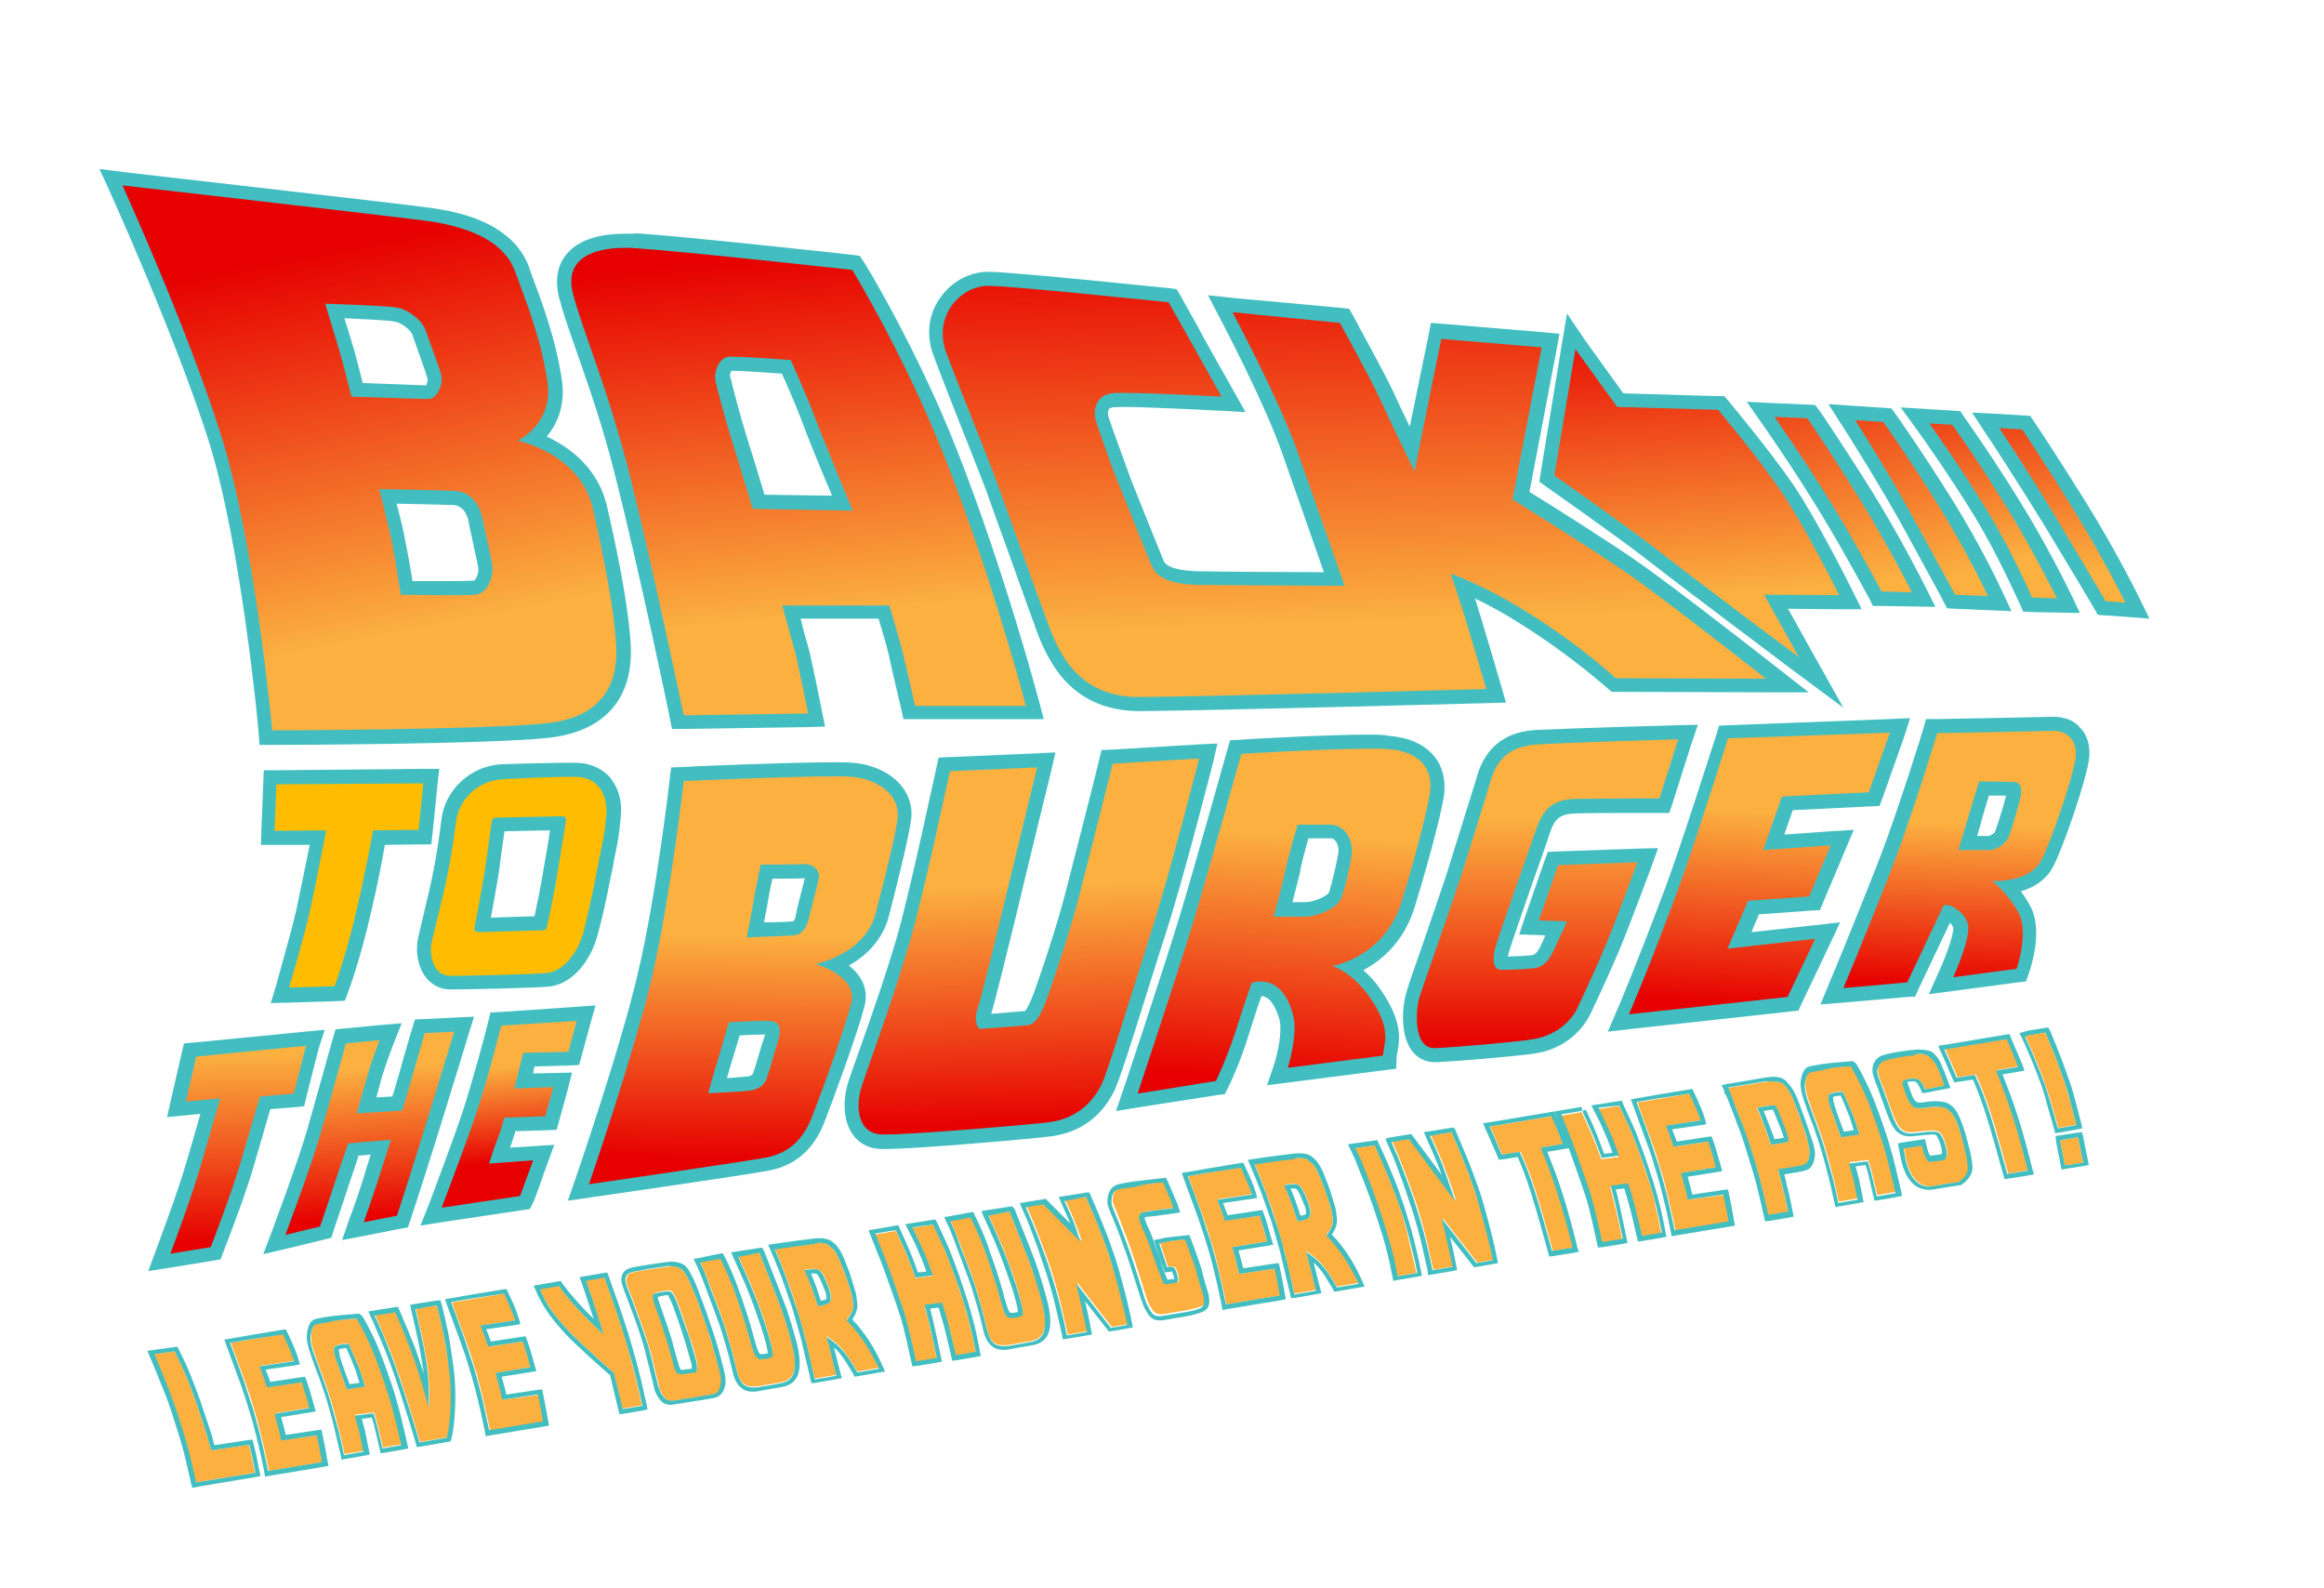 <?xml version="1.0" encoding="utf-8"?>
<!-- Generator: Adobe Illustrator 26.0.1, SVG Export Plug-In . SVG Version: 6.00 Build 0)  -->
<svg version="1.1" id="Layer_1" xmlns="http://www.w3.org/2000/svg" xmlns:xlink="http://www.w3.org/1999/xlink" x="0px" y="0px"
	 viewBox="0 0 495.2 338.3" style="enable-background:new 0 0 495.2 338.3;" xml:space="preserve">
<style type="text/css">
	.st0{fill:#FFBC00;}
	.st1{fill:#42BEC1;}
	.st2{fill:url(#SVGID_1_);}
	.st3{fill:url(#SVGID_00000054263194770775188090000004356808947667674024_);}
	.st4{fill:url(#SVGID_00000149356576030838282890000000684795175528651143_);}
	.st5{fill:url(#SVGID_00000064344853980884664530000015518921346912739234_);}
	.st6{fill:url(#SVGID_00000057840088928199061990000006476815446902188459_);}
	.st7{fill:url(#SVGID_00000142150572682274692480000009389958663643299484_);}
	.st8{fill:url(#SVGID_00000101080524129583997070000007960275389451172509_);}
	.st9{fill:url(#SVGID_00000145736768847023623090000000357698676531605129_);}
	.st10{fill:url(#SVGID_00000101091553271825366760000000830515226620308876_);}
	.st11{fill:url(#SVGID_00000115513179409953756550000003370229373808422025_);}
	.st12{fill:url(#SVGID_00000047765244489504059860000005172237857546148262_);}
	.st13{fill:url(#SVGID_00000101782763568380816860000004868642997961901972_);}
	.st14{fill:url(#SVGID_00000172422292638059064330000009130382527199108257_);}
	.st15{fill:url(#SVGID_00000038405098262213671510000002126603338369935787_);}
	.st16{fill:url(#SVGID_00000031923586567018809660000001056309112557558167_);}
	.st17{fill:url(#SVGID_00000144324124452161491080000003117474710517894019_);}
	.st18{fill:url(#SVGID_00000174593833507985388330000012285015166984706473_);}
	.st19{fill:#FBB040;}
</style>
<g id="Layer_3">
	<g>
		<path class="st0" d="M60.3,210c0-0.1,3.1-10.4,4.4-16.1c1-4.4,2.5-12,3.2-15.4l-10.7,0.1l0.6-13l34.3-0.3l-1.3,12.9l-9.8,0.1
			c-0.5,2.6-1.7,9.2-3.2,15.4c-2.3,10.1-4.8,16.6-4.9,16.9l-0.3,0.9L59.7,212L60.3,210z"/>
		<path class="st1" d="M90.2,166.9l-1,9.9l-9.7,0.1c0,0-1.5,8.4-3.4,16.5c-2.3,10.1-4.8,16.7-4.8,16.7l-9.7,0.3
			c0,0,3.1-10.4,4.4-16.2s3.5-17.3,3.5-17.3l-11,0.1l0.4-9.9L90.2,166.9 M93.6,163.8l-3.4,0L59,164.1l-2.8,0l-0.1,2.8l-0.4,9.9
			l-0.1,3.2l3.2,0L66,180c-0.8,3.8-2,9.9-2.8,13.6c-1.3,5.7-4.3,15.9-4.3,16.1l-1.2,4l4.1-0.1l9.7-0.3l2-0.1l0.7-1.9
			c0.1-0.3,2.6-6.9,4.9-17.1c1.3-5.5,2.4-11.1,2.9-14.2l7.2-0.1l2.7,0l0.3-2.6l1-9.9L93.6,163.8L93.6,163.8z"/>
	</g>
	<g>
		<path class="st0" d="M95.8,209.3c-1.6,0-3-0.7-4-1.9c-1.6-2-1.9-5.2-1.4-7.2c0.2-1,0.6-2.5,1-4.2c0.7-2.7,1.5-6.1,2.1-8.8
			c0.9-4.4,1.5-8.6,2-12.6c0.6-4.8,5-10.1,11.8-10.2l3.4-0.1c4.2-0.1,7.8-0.2,11.9-0.2c2.4,0,4.5,0.8,5.9,2.4
			c1.6,1.8,2.4,4.4,2.2,7.3c-0.3,3.7-0.8,5.9-1.4,9c-0.3,1.3-0.6,2.8-0.9,4.6c-0.8,4.1-1.6,7.8-2.7,11.7c-1.2,4.6-4.7,9.4-9.1,9.7
			C113.2,209,99.5,209.3,95.8,209.3z M106.2,175.6c-0.3,2.3-1,7.1-1.4,10c-0.4,2.9-1.4,8.4-2,11.4l12.3-0.4
			c0.5-2.1,1.5-6.6,2.2-11.1c0.8-4.5,1.3-8.1,1.6-10.2L106.2,175.6z"/>
		<path class="st1" d="M122.6,165.5c5.1,0,6.9,4.2,6.6,8.1c-0.4,5.1-1.2,7.3-2.3,13.5c-0.7,3.5-1.5,7.2-2.6,11.6
			c-1.2,4.4-4.4,8.3-7.8,8.6c-3.4,0.3-17,0.6-20.6,0.6c-3.7,0-4.5-4.7-3.9-7.3c0.6-2.6,2.2-8.8,3.1-13c0.9-4.2,1.5-8.3,2.1-12.7
			c0.6-4.4,4.5-8.8,10.4-8.9C113.2,165.7,117.5,165.5,122.6,165.5 M101.9,198.6C101.9,198.6,101.9,198.6,101.9,198.6l13.8-0.4
			c0.4,0,0.7-0.3,0.8-0.6c0.4-1.7,1.5-6.7,2.3-11.7c0.8-5.1,1.5-9.1,1.8-11.1c0.1-0.5-0.3-0.9-0.8-0.9c0,0,0,0,0,0l-14.2,0.3
			c-0.4,0-0.7,0.3-0.8,0.7c-0.3,1.9-1,7.4-1.5,10.6c-0.5,3.2-1.7,9.7-2.2,12.2C101,198.1,101.4,198.6,101.9,198.6 M122.6,162.5
			c-4.1,0-7.8,0.1-11.9,0.2l-3.3,0.1c-7.7,0.2-12.6,6.1-13.3,11.5c-0.5,4-1.1,8.2-2,12.5c-0.5,2.6-1.4,6-2,8.7
			c-0.4,1.8-0.8,3.3-1,4.3c-0.6,2.5-0.2,6.1,1.7,8.5c1.3,1.6,3.1,2.5,5.2,2.5c3.7,0,17.4-0.3,20.9-0.6c5.3-0.5,9.1-5.9,10.4-10.9
			c1.1-3.9,1.9-7.7,2.7-11.8c0.4-1.8,0.7-3.3,0.9-4.6c0.7-3.1,1.1-5.4,1.4-9.2c0.3-3.3-0.7-6.3-2.6-8.4
			C127.9,163.5,125.4,162.5,122.6,162.5L122.6,162.5z M107.5,177.1l9.7-0.2c-0.3,2.1-0.8,5-1.4,8.4c-0.6,3.8-1.4,7.5-1.9,9.9
			l-9.3,0.3c0.6-3.1,1.3-7.3,1.7-9.6C106.6,183.4,107.1,179.7,107.5,177.1L107.5,177.1z"/>
	</g>
	<g>
		
			<linearGradient id="SVGID_1_" gradientUnits="userSpaceOnUse" x1="50.383" y1="115.115" x2="50.811" y2="75.367" gradientTransform="matrix(1 0 0 -1 0 340)">
			<stop  offset="1.385225e-07" style="stop-color:#FBB040"/>
			<stop  offset="1" style="stop-color:#E60000"/>
		</linearGradient>
		<path class="st2" d="M34.9,266.6c0-0.1,4.4-11.6,6.5-19.1c1.4-4.9,2.7-9.3,3.4-11.8l-7.2,0.6l2.9-12.6l26.7-2.7l-3.4,13.4
			l-7.2,0.6c-0.7,2.4-2.5,8.6-4,13.6c-1.9,6.4-6.1,17.2-6.3,17.6l-0.3,0.8L34,269L34.9,266.6z"/>
		<path class="st1" d="M65.2,222.8L62.6,233l-7.2,0.6c0,0-2.4,8.2-4.3,14.6c-1.9,6.4-6.2,17.5-6.2,17.5l-8.6,1.4
			c0,0,4.4-11.6,6.6-19.2s4-13.9,4-13.9l-7.3,0.7l2.2-9.6L65.2,222.8 M69.2,219.4l-4.3,0.4l-23.5,2.3l-2.2,0.2l-0.5,2.1l-2.2,9.6
			l-0.9,4l4.1-0.4l3-0.3c-0.7,2.5-1.7,6-2.8,9.7c-2.1,7.4-6.5,18.8-6.5,18.9l-1.8,4.9l5.1-0.8l8.6-1.4l1.7-0.3l0.6-1.6
			c0.2-0.5,4.4-11.2,6.3-17.7c1.3-4.5,2.9-9.8,3.7-12.7l5.1-0.4l2.1-0.2l0.5-2.1l2.6-10.2L69.2,219.4L69.2,219.4z"/>
	</g>
	<g>
		
			<linearGradient id="SVGID_00000073723889153384598080000000210004723777065614_" gradientUnits="userSpaceOnUse" x1="77.736" y1="112.285" x2="79.853" y2="80.539" gradientTransform="matrix(1 0 0 -1 0 340)">
			<stop  offset="1.385225e-07" style="stop-color:#FBB040"/>
			<stop  offset="1" style="stop-color:#E60000"/>
		</linearGradient>
		<path style="fill:url(#SVGID_00000073723889153384598080000000210004723777065614_);" d="M59.4,262.6c0-0.1,5.4-14.4,7.6-21.8
			c2.2-7.5,5.3-18.8,5.3-18.9l0.3-1l10.7-1l-0.9,2.3c0,0-1.7,4.4-2.7,8c-0.4,1.5-1,3.8-1.5,5.4l6.5-0.4c0.4-1.2,1-3.3,1.8-6.1
			c1.2-4.2,2.7-9.4,2.7-9.4l0.3-1l9.3-0.4l-0.6,2.1c0,0-3,9.7-5.9,19.2c-2.9,9.4-6.3,19.9-6.3,20l-0.3,0.8l-10.5,2.1l0.9-2.5
			c0-0.1,2.1-6,3-8.8c0.5-1.7,1.5-4.6,2.2-6.6l-5.8,0.5c-0.5,1.4-1.5,4.4-2.5,7.2c-1.3,4-3.2,9.5-3.2,9.5l-0.3,0.8l-11,2.6
			L59.4,262.6z"/>
		<path class="st1" d="M96.8,219.8c0,0-3,9.7-5.9,19.2s-6.3,20-6.3,20l-7.1,1.4c0,0,2.1-6,3-8.8s2.8-8.8,2.8-8.8l-9.1,0.8
			c0,0-1.5,4.2-2.8,8.2c-1.3,4-3.2,9.5-3.2,9.5l-7.4,1.8c0,0,5.4-14.3,7.6-21.9s5.3-18.9,5.3-18.9l7.2-0.7c0,0-1.8,4.5-2.8,8.2
			c-0.7,2.6-2.1,7.4-2.1,7.4l9.7-0.6c0,0,0.9-2.9,2.1-7.1c1.2-4.2,2.7-9.4,2.7-9.4L96.8,219.8 M101,216.6l-4.3,0.2l-6.2,0.3
			l-2.1,0.1l-0.6,2c0,0.1-1.6,5.2-2.7,9.4c-0.6,2.1-1.1,3.8-1.5,5l-3.4,0.2c0.3-1.2,0.7-2.4,0.9-3.4c1-3.5,2.7-7.9,2.7-7.9l1.8-4.5
			l-4.8,0.4l-7.2,0.7l-2.1,0.2l-0.6,2c0,0.1-3.2,11.4-5.3,18.9c-2.1,7.4-7.5,21.6-7.5,21.7l-2,5.3l5.5-1.3l7.4-1.8l1.6-0.4l0.5-1.6
			c0-0.1,1.9-5.5,3.2-9.6c0.8-2.3,1.6-4.7,2.1-6.3l2.6-0.2c-0.5,1.6-1.1,3.3-1.4,4.5c-0.8,2.7-2.9,8.7-3,8.7l-1.7,5l5.2-1l7.1-1.4
			l1.7-0.3l0.6-1.7c0-0.1,3.5-10.6,6.4-20.1c2.9-9.4,5.9-19.1,5.9-19.2L101,216.6L101,216.6z"/>
	</g>
	<g>
		
			<linearGradient id="SVGID_00000063616624489149072730000017186898189359645861_" gradientUnits="userSpaceOnUse" x1="107.509" y1="112.761" x2="109.201" y2="92.448" gradientTransform="matrix(1 0 0 -1 0 340)">
			<stop  offset="1.385225e-07" style="stop-color:#FBB040"/>
			<stop  offset="1" style="stop-color:#E60000"/>
		</linearGradient>
		<path style="fill:url(#SVGID_00000063616624489149072730000017186898189359645861_);" d="M92.8,256.9c0-0.1,4.6-11.8,7.2-19.5
			c2.6-7.8,5.4-19,5.5-19.1l0.3-1.1l19.2-1.3l-2.6,9.7l-9.6,0.2c-0.2,0.6-0.4,1.4-0.5,2.1c-0.1,0.6-0.4,1.6-0.6,2.5l8.3-0.3
			l-2.5,9.3l-8.8,0.3c-0.3,1-0.8,2.6-1.2,3.6c-0.2,0.7-0.7,2-1.1,3.1l9.4-0.7l-0.8,2.2c0,0-1,2.8-1.8,4.9s-1,2.8-1.1,2.9l-0.3,0.7
			l-20,3L92.8,256.9z"/>
		<path class="st1" d="M122.9,217.5l-1.8,6.6l-9.6,0.2c0,0-0.5,1.9-0.8,3.2s-1.1,4.4-1.1,4.4l8.3-0.3l-1.7,6.2l-8.7,0.3
			c0,0-0.9,3.1-1.5,4.6s-1.8,5.2-1.8,5.2l9.4-0.7c0,0-1,2.8-1.8,4.9c-0.7,2.1-1,2.7-1,2.7l-16.7,2.5c0,0,4.5-11.7,7.2-19.6
			s5.5-19.2,5.5-19.2L122.9,217.5 M126.9,214.2l-4.2,0.3l-16,1.1l-2.2,0.1l-0.5,2.1c0,0.1-2.9,11.3-5.4,19
			c-2.6,7.7-7.1,19.4-7.1,19.5l-1.9,4.8l5.1-0.8l16.7-2.5l1.5-0.2l0.7-1.4c0.1-0.2,0.4-0.9,1.2-3.1c0.7-2.1,1.7-4.8,1.7-4.8l1.6-4.4
			l-4.6,0.3l-4.8,0.3c0.1-0.4,0.2-0.7,0.3-0.9c0.2-0.7,0.6-1.7,0.8-2.6l6.6-0.2l2.2-0.1l0.6-2.1l1.7-6.2l1-3.9l-4,0.1l-4.3,0.1
			c0.1-0.2,0.1-0.4,0.1-0.6c0.1-0.3,0.1-0.6,0.2-0.9l7.3-0.2l2.2-0.1l0.6-2.2l1.8-6.6L126.9,214.2L126.9,214.2z"/>
	</g>
	<g>
		
			<linearGradient id="SVGID_00000124139550783950517010000007293601630295958420_" gradientUnits="userSpaceOnUse" x1="158.185" y1="140.51" x2="157.578" y2="93.096" gradientTransform="matrix(1 0 0 -1 0 340)">
			<stop  offset="1.385225e-07" style="stop-color:#FBB040"/>
			<stop  offset="1" style="stop-color:#E60000"/>
		</linearGradient>
		<path style="fill:url(#SVGID_00000124139550783950517010000007293601630295958420_);" d="M124.1,251.7c0.1-0.3,9.7-28.2,13.4-44.3
			c3.7-16.1,6.7-40.9,6.7-41.2l0.1-1.3l1.3-0.1c0.2,0,22.4-0.9,32.1-0.9c1.6,0,2.8,0,3.6,0.1c3.8,0.2,7.2,1.8,9.3,4.2
			c1.5,1.7,2.1,3.7,2,5.8c-0.2,3.1-2.4,11.8-4.7,20.8c-1.5,6-6.4,9.1-10,10.7c3.1,1.7,5.8,4.6,4.8,8.5c-1.6,6.2-6.8,20.1-8.4,24.5
			c-2.1,5.4-5.6,8.5-10.8,9.5c-4,0.8-36.4,5.5-37.8,5.7l-2.4,0.4L124.1,251.7z M156.4,219.2c-0.5,1.6-1.4,4.9-2.1,6.9
			c-0.5,1.6-1.1,3.7-1.5,5.2c2.8-0.1,6.1-0.3,6.9-0.5c1.7-0.3,2-1.2,2.1-1.5c0.4-1,1-3.2,1.6-5.1l0.6-2c0.2-0.7,0.8-2.7,0.5-3.1
			c0,0-0.2-0.1-0.7-0.1c-0.4,0-0.7,0-1.1,0C160.6,219,157.9,219.1,156.4,219.2z M163.3,185.7c-0.3,1.6-0.9,4.6-1.2,6.3
			c-0.2,1.6-0.8,4.3-1.2,6.1c2.6-0.1,6.9-0.2,8-0.3c0.5,0,1.5-0.1,2-2.6c0.3-1.2,0.6-2.7,1-4.2c0.4-1.8,0.9-3.6,1-4.3
			c0-0.1,0-0.3-0.2-0.6c-0.2-0.2-0.6-0.5-1.3-0.5h-0.1C170.3,185.7,165.6,185.7,163.3,185.7z"/>
		<path class="st1" d="M177.8,165.4c1.5,0,2.7,0,3.6,0.1c5.4,0.4,10.2,3.7,9.9,8.4c-0.2,2.9-2.4,11.8-4.7,20.6
			c-2.2,8.8-12.8,10.9-12.8,10.9s9.1,2.5,7.6,8.3c-1.5,5.8-6.2,18.7-8.4,24.3s-5.7,7.8-9.7,8.6c-4,0.8-37.8,5.7-37.8,5.7
			s9.7-28.1,13.5-44.5s6.7-41.4,6.7-41.4S167.9,165.4,177.8,165.4 M159.1,199.7c0,0,8.3-0.3,9.9-0.4s2.8-1.2,3.4-3.8
			s1.9-7.3,2.1-8.6c0.2-1.2-1-2.8-3-2.8c-0.1,0-0.1,0-0.2,0c-1.4,0.1-9.2,0.1-9.2,0.1s-1.1,5.1-1.5,7.6
			C160.2,194.4,159.1,199.7,159.1,199.7 M150.9,232.9c0,0,7.6-0.3,9.2-0.6c1.6-0.3,2.7-1.1,3.2-2.4s1.5-4.7,2.1-6.9
			c0.7-2.2,1.8-5.4-1.5-5.5c-0.4,0-0.7,0-1.1,0c-3.2,0-7.5,0.3-7.5,0.3s-1.5,5.1-2.3,7.9C152.1,228.5,150.9,232.9,150.9,232.9
			 M177.8,162.4c-9.8,0-31.3,0.9-32.2,1l-2.6,0.1l-0.3,2.5c0,0.2-2.9,25-6.7,41c-3.7,16.1-13.3,43.9-13.4,44.2l-1.6,4.6l4.9-0.7
			c1.4-0.2,33.9-4.9,37.9-5.7c5.7-1.1,9.6-4.5,11.9-10.4c1.7-4.4,6.9-18.4,8.5-24.6c1-3.8-0.8-6.7-3.3-8.7c3.4-1.9,7.1-5.2,8.5-10.5
			c2.7-10.5,4.5-18.1,4.8-21.1c0.2-2.5-0.6-4.9-2.3-6.9c-2.3-2.7-6.2-4.4-10.3-4.7C180.7,162.4,179.4,162.4,177.8,162.4L177.8,162.4
			z M164.6,187.2c2.4,0,5.9,0,6.9-0.1c-0.2,0.9-0.6,2.3-0.9,3.5c-0.4,1.5-0.8,3.1-1,4.3c-0.2,1.1-0.5,1.4-0.6,1.4l0,0c0,0,0,0-0.1,0
			c-0.9,0.1-3.7,0.2-6.1,0.2c0.3-1.5,0.6-3.2,0.8-4.3C163.8,190.9,164.2,188.8,164.6,187.2L164.6,187.2z M157.6,220.6
			c1.5-0.1,3.5-0.2,5.2-0.2c0.1,0,0.1,0,0.2,0c-0.1,0.5-0.3,1-0.4,1.4l-0.1,0.2c-0.2,0.5-0.3,1.1-0.5,1.7c-0.6,1.9-1.2,4.1-1.6,5.1
			c-0.1,0.2-0.4,0.4-0.9,0.5c-0.5,0.1-2.4,0.2-4.6,0.4c0.3-1.1,0.6-2.2,0.9-3.1C156.3,224.9,157.1,222.4,157.6,220.6L157.6,220.6z"
			/>
	</g>
	<g>
		
			<linearGradient id="SVGID_00000088844685810840768430000000466034708064887993_" gradientUnits="userSpaceOnUse" x1="219.163" y1="151.23" x2="220.38" y2="100.441" gradientTransform="matrix(1 0 0 -1 0 340)">
			<stop  offset="1.385225e-07" style="stop-color:#FBB040"/>
			<stop  offset="1" style="stop-color:#E60000"/>
		</linearGradient>
		<path style="fill:url(#SVGID_00000088844685810840768430000000466034708064887993_);" d="M188.4,243.2c-0.3,0-0.5,0-0.8,0
			c-2.1-0.1-3.8-0.9-4.9-2.5c-1.9-2.6-1.7-6.6-0.9-9.4c0.4-1.4,1.3-3.8,2.4-7.1c2.1-6,5.3-15,8-24.2c3.1-10.6,8.4-35.8,8.5-36.1
			l0.2-1.1l21.8-0.9l-0.5,1.9c0,0-5.2,21.3-7.4,30.5c-1.1,4.4-4.6,19.1-5.4,21.4c-0.2,0.7-0.2,1.4-0.1,1.9c2.4-0.2,6.4-0.4,9.3-0.7
			c0.2,0,1.1-0.3,2.4-3.5c0.9-2.2,5.2-14.7,7.2-22.7c2.7-10.4,7.2-28.2,7.2-28.4l0.3-1.1l21.6-1.3l-0.5,2c-0.1,0.2-6.2,24.4-10.3,37
			c-0.9,2.8-2.1,6.5-3.3,10.4c-3.1,9.9-6.3,20.1-7.4,22.4c-2.6,5.1-6.7,8.1-12.4,8.8C220.8,240.9,195.1,243.2,188.4,243.2
			L188.4,243.2z"/>
		<path class="st1" d="M255.5,161.6c0,0-6.1,24.2-10.2,36.9c-3.1,9.7-9.1,29.5-10.6,32.6c-1.6,3.1-4.6,7.1-11.2,8
			c-2.9,0.4-28.4,2.6-34.9,2.6c-0.3,0-0.5,0-0.7,0c-5.2-0.2-5.6-5.9-4.4-9.9s6.3-17.2,10.4-31.3c3.1-10.7,8.5-36.2,8.5-36.2
			l18.6-0.8c0,0-5.2,21.3-7.4,30.5c-2.2,9.3-4.8,19.5-5.4,21.3c-0.6,1.7-0.1,3.9,0.7,3.9c0,0,0,0,0,0c2.8-0.2,7-0.5,10.1-0.8
			c1.6-0.1,2.7-2.2,3.6-4.4s5.2-14.8,7.3-22.9c2.7-10.5,7.2-28.4,7.2-28.4L255.5,161.6 M259.4,158.4l-4.1,0.2l-18.4,1.1l-2.2,0.1
			l-0.5,2.1c0,0.2-4.5,18-7.2,28.4c-2,7.8-6.3,20.4-7.2,22.5c-0.7,1.7-1.2,2.4-1.4,2.6c-2.2,0.2-5,0.4-7.2,0.6
			c0.9-2.8,4-15.7,5.4-21.3c2.2-9.3,7.4-30.5,7.4-30.5l0.9-3.9l-4,0.2l-18.6,0.8l-2.3,0.1l-0.5,2.3c-0.1,0.2-5.4,25.5-8.4,36
			c-2.7,9.2-5.9,18.1-8,24.1c-1.2,3.4-2.1,5.8-2.5,7.2c-0.9,3.2-1.1,7.6,1.1,10.7c1,1.4,2.8,3,6.1,3.1c0.2,0,0.5,0,0.8,0
			c6.9,0,32.5-2.3,35.3-2.7c6.2-0.8,10.7-4.1,13.5-9.6c1.1-2.3,3.7-10.4,7.5-22.6c1.2-3.9,2.4-7.6,3.3-10.4
			c4.1-12.6,10.2-36.8,10.3-37.1L259.4,158.4L259.4,158.4z"/>
	</g>
	<g>
		
			<linearGradient id="SVGID_00000104704971820682924400000013232126684981245103_" gradientUnits="userSpaceOnUse" x1="274.604" y1="162.114" x2="271.496" y2="109.893" gradientTransform="matrix(1 0 0 -1 0 340)">
			<stop  offset="1.385225e-07" style="stop-color:#FBB040"/>
			<stop  offset="1" style="stop-color:#E60000"/>
		</linearGradient>
		<path style="fill:url(#SVGID_00000104704971820682924400000013232126684981245103_);" d="M240.9,232.5c0.1-0.2,8.2-24.7,11.5-35.4
			c3.1-10,10.5-36.7,10.6-36.9l0.3-1l1.1-0.1c0.2,0,18.4-1.1,27.8-1.1c1.7,0,3,0,3.9,0.1c3.8,0.3,6.7,1.6,8.4,3.7
			c1.5,1.9,2.1,4.4,1.7,7.1c-0.7,5.1-4.5,18.2-6.2,23.8c-2.6,8.2-8.4,11.8-12.3,13.4c1.6,1.1,3.5,2.9,5.3,5.5
			c4.2,6.2,3.7,9.5,3.3,11.9c-0.1,0.5-0.2,1-0.2,1.4l0,1.3l-23.9,3.1l0.7-2.2c0.6-1.9,2-7.4,1.1-10.5c-1.6-5.2-3.9-5.9-5.4-6h-0.1
			c-0.3,0-0.5,0-0.8,0.1c-0.6,1.6-1.9,5.7-3.2,9.8c-1.8,5.5-4.1,10.3-4.2,10.5l-0.3,0.7l-19.9,3.1L240.9,232.5z M273.3,193.8
			c0.7,0,1.5,0,2.2,0c1,0,2,0,2.8,0c2.2-0.1,5.7-1.7,6.1-3.1c0.8-2.3,1.5-5.5,2.1-8.6c0.2-1.3-0.1-2.8-0.9-3.7
			c-0.4-0.5-1.1-1.1-2.2-1.1c-1.1,0-2.2,0-3.2,0s-2,0-2.6,0c-0.6,2-1.8,6.4-2.3,8.5C274.9,187.6,273.9,191.5,273.3,193.8z"/>
		<path class="st1" d="M292.1,159.5c1.6,0,2.9,0,3.8,0.1c6.6,0.5,9.5,4.2,8.8,9.2c-0.7,5-4.3,17.7-6.1,23.5
			c-3.7,11.7-14.7,13.5-14.7,13.5s4.2,1.2,8,6.7c4.9,7.1,2.9,9.7,2.8,12.4l-20.3,2.6c0,0,2.3-7.2,1.1-11.4s-3.3-6.9-6.8-7
			c0,0-0.1,0-0.1,0c-1,0-1.9,0.3-1.9,0.3s-1.8,5.2-3.5,10.6c-1.8,5.5-4.1,10.3-4.1,10.3l-16.7,2.7c0,0,8.2-24.6,11.5-35.4
			c3.1-10.2,10.6-37,10.6-37S282.7,159.5,292.1,159.5 M275.5,195.3c1,0,2.1,0,2.9,0c2.3-0.1,6.7-1.8,7.5-4.2s1.6-5.7,2.1-8.8
			s-1.3-6.5-4.5-6.6c-1.1,0-2.2,0-3.2,0c-2.1,0-3.8,0-3.8,0s-2,6.7-2.6,9.7s-2.5,9.9-2.5,9.9S273.5,195.3,275.5,195.3 M292.1,156.5
			c-9.4,0-27.1,1-27.9,1.1l-2.1,0.1l-0.6,2.1c-0.1,0.3-7.5,26.9-10.6,36.9c-3.3,10.7-11.4,35.1-11.5,35.3l-1.6,4.7l4.9-0.8l16.7-2.6
			l1.6-0.2l0.7-1.4c0.1-0.2,2.5-5.1,4.2-10.7c1.1-3.5,2.2-6.9,2.9-8.8c0.9,0.1,2.5,0.6,3.8,4.9c0.7,2.4-0.3,7.2-1.1,9.6l-1.5,4.5
			l4.7-0.6l20.3-2.6l2.5-0.3l0.1-2.5c0-0.3,0.1-0.8,0.2-1.2c0.6-3.3,0.7-6.8-3.5-13c-1.2-1.8-2.5-3.2-3.8-4.3
			c3.9-2.1,8.6-6,10.9-13.3c1.8-5.8,5.5-18.7,6.3-24c0.4-3.2-0.3-6.1-2.1-8.3c-1.4-1.7-4.2-3.9-9.5-4.3
			C295.2,156.6,293.9,156.5,292.1,156.5L292.1,156.5z M278.8,178.6c0.5,0,1,0,1.5,0c1.2,0,2.2,0,3.2,0c0.3,0,0.7,0.1,1.1,0.6
			c0.5,0.6,0.7,1.6,0.6,2.5c-0.6,3.1-1.3,6.1-2,8.4c-0.3,0.7-3,2-4.8,2.1c-0.6,0-1.6,0-2.7,0c-0.1,0-0.2,0-0.3,0
			c0.6-2.2,1.2-4.8,1.6-6.3C277.2,184.2,278.2,180.8,278.8,178.6L278.8,178.6z"/>
	</g>
	<g>
		
			<linearGradient id="SVGID_00000169542656982597877050000015164658976130301604_" gradientUnits="userSpaceOnUse" x1="329.969" y1="165.388" x2="329.969" y2="117.298" gradientTransform="matrix(1 0 0 -1 0 340)">
			<stop  offset="1.385225e-07" style="stop-color:#FBB040"/>
			<stop  offset="1" style="stop-color:#E60000"/>
		</linearGradient>
		<path style="fill:url(#SVGID_00000169542656982597877050000015164658976130301604_);" d="M305.5,224.8c-1.5,0-2.7-0.6-3.6-1.9
			c-2.1-2.9-1.7-8.5-1-10.8c0.4-1.2,1.7-5,3.2-9.4c2-5.9,4.6-13.3,5.8-17.1c1.9-6,4.3-13.8,5.8-18.5l0.5-1.5
			c1.7-5.6,5.4-8.3,11.4-8.6c6.2-0.3,29.7-1,30-1l2.1-0.1l-5,15.7l-1.1,0c-1.5,0-3.3,0-5.1,0c-4.9,0-9.8,0.1-12.6,0.1
			c-3.7,0.1-5.7,0.9-7.2,5.6c-0.7,2.1-2.2,6.4-3.8,10.8c-2.2,6.1-4.6,13-5,14.6c-0.3,1.4-0.2,2.1-0.1,2.4c1.1,0,3.9,0,6.7-0.3
			c1.8-0.2,2.7-1.8,3.6-3.9c0.2-0.4,0.3-0.8,0.5-1.1c0.3-0.6,0.6-1.4,0.9-2l-5.8-0.2l5.1-14.7l20.1-0.7l-0.8,2.1
			c-0.2,0.5-4.4,12.1-6.7,17.3c-2.3,5.4-5,11.2-6.2,13.6c-1,1.9-3.9,6.5-10.6,7.6c-3.6,0.6-16.7,1.7-21.2,1.9L305.5,224.8z"/>
		<path class="st1" d="M357.6,157.5l-4,12.6c-1.5,0-3.3,0-5.1,0c-4.5,0-9.5,0.1-12.6,0.1c-4.4,0.1-6.9,1.5-8.6,6.6
			s-8.1,22.6-8.8,25.6s0.2,4.2,1.2,4.2s4,0,7-0.3c3.4-0.3,4.4-4.1,5.3-5.9c0.9-1.8,1.9-4.1,1.9-4.1l-6-0.2l4.1-11.8l16.9-0.6
			c0,0-4.4,12-6.6,17.3s-4.9,11-6.1,13.6s-4.2,5.9-9.5,6.8c-3.5,0.6-16.3,1.7-21,1.9c0,0-0.1,0-0.1,0c-4.4,0-4-7.9-3.2-10.7
			c0.9-2.8,6.9-19.8,9.1-26.5c2.1-6.7,5-15.9,6.2-20c1.3-4.1,3.8-7.2,10-7.5C333.9,158.2,357.6,157.5,357.6,157.5 M361.8,154.4
			l-4.2,0.1c-1,0-23.8,0.7-30,1c-6.7,0.3-10.9,3.5-12.8,9.6l-0.4,1.4c-1.5,4.7-3.9,12.5-5.8,18.6c-1.2,3.8-3.8,11.2-5.8,17.1
			c-1.6,4.6-2.9,8.2-3.2,9.5c-0.7,2.3-1.4,8.6,1.2,12.1c1.2,1.6,2.9,2.5,4.9,2.5c0.1,0,0.2,0,0.3,0c4.6-0.2,17.6-1.3,21.3-1.9
			c7.3-1.2,10.6-6.3,11.6-8.4c1.2-2.5,3.9-8.3,6.2-13.7c2.2-5.3,6.5-16.9,6.7-17.4l1.5-4.2l-4.5,0.1l-16.9,0.6l-2.1,0.1l-0.7,1.9
			l-4.1,11.8l-1.3,3.9l4.1,0.1l1.5,0.1c-0.2,0.3-0.3,0.7-0.5,1.1c-0.9,2-1.4,3-2.4,3.1c-1.9,0.2-3.7,0.2-5.1,0.3
			c0-0.1,0.1-0.3,0.1-0.5c0.4-1.6,2.9-8.7,4.9-14.5c1.6-4.5,3.1-8.7,3.8-10.9c1.2-3.8,2.5-4.5,5.8-4.6c2.8-0.1,7.7-0.1,12.5-0.1
			c2,0,3.7,0,5.1,0l2.2,0l0.7-2.1l4-12.6L361.8,154.4L361.8,154.4z"/>
	</g>
	<g>
		
			<linearGradient id="SVGID_00000076572919874906864730000009278387574282548114_" gradientUnits="userSpaceOnUse" x1="375.558" y1="167.01" x2="373.393" y2="125.864" gradientTransform="matrix(1 0 0 -1 0 340)">
			<stop  offset="1.385225e-07" style="stop-color:#FBB040"/>
			<stop  offset="1" style="stop-color:#E60000"/>
		</linearGradient>
		<path style="fill:url(#SVGID_00000076572919874906864730000009278387574282548114_);" d="M345.9,215.6c0-0.1,4.4-10.1,10.3-26.2
			c3.4-9.2,10.7-32.3,10.8-32.5l0.3-1l37.5-1.4l-5.6,15.7l-18.5,0.9l-2.9,8.3l14.6-1l-5.9,14l-13,0.9l-3,7l18.8-2.1l-7.4,15.6
			l-37.1,4.1L345.9,215.6z"/>
		<path class="st1" d="M402.7,156.1l-4.5,12.7l-18.5,0.9l-4,11.4l14.4-1l-4.6,10.9l-13,0.9l-4.4,10.2l18.7-2.1l-5.9,12.4l-33.8,3.7
			c0,0,4.3-9.9,10.3-26.2c3.5-9.3,10.8-32.6,10.8-32.6L402.7,156.1 M407,153l-4.4,0.2l-34.2,1.3l-2.1,0.1l-0.6,2
			c-0.1,0.2-7.4,23.3-10.8,32.4c-6,16-10.2,26-10.3,26.1l-2,4.7l5.1-0.6l33.8-3.7l1.7-0.2l0.7-1.5l5.9-12.4l2.3-4.9l-5.3,0.6
			l-13.6,1.5l1.6-3.8l11.1-0.8l1.9-0.1l0.7-1.7l4.6-10.9l1.9-4.5l-4.9,0.3l-9.9,0.7l1.8-5.2l16.5-0.8l2-0.1l0.7-1.9l4.5-12.7
			L407,153L407,153z"/>
	</g>
	<g>
		
			<linearGradient id="SVGID_00000159443654269208704310000004740293482894570152_" gradientUnits="userSpaceOnUse" x1="417.51" y1="164.388" x2="416.271" y2="129.698" gradientTransform="matrix(1 0 0 -1 0 340)">
			<stop  offset="1.385225e-07" style="stop-color:#FBB040"/>
			<stop  offset="1" style="stop-color:#E60000"/>
		</linearGradient>
		<path style="fill:url(#SVGID_00000159443654269208704310000004740293482894570152_);" d="M391.4,210c0.1-0.2,7.4-17.9,11-27.4
			c3.6-9.4,8.9-26.7,9-26.9l0.3-1l1.1,0c0.2,0,21.9-0.4,24.6-0.5h0.2c1.9,0,3.6,0.7,4.7,1.9c0.8,0.9,1.8,2.5,1.5,5.1
			c-0.3,4.2-5.7,19.5-7.6,22.9c-1.8,3.3-5.4,4.5-8.2,4.9c1.1,1.2,2.3,2.8,3.3,4.7c2.6,4.9-0.2,12.9-0.4,13.2l-0.3,0.9l-17,2.2
			l1.1-2.5c1.3-2.8,3.2-7.9,3.1-10c-0.1-1.8-2.1-2.9-2.8-3.2h0l-7.8,16.4l-16.9,1.5L391.4,210z M419.3,179.6c0.8,0,1.7,0,2.5,0
			c1.4,0,2,0,2.2,0c0.7,0,2.2-0.8,2.6-1.8c0.6-1.6,2-6.2,2.4-7.7c0.3-1.3,0.2-1.8,0.2-2c0,0-0.1,0-0.1,0c-1.4-0.1-4.6-0.1-6.2-0.1
			c-0.4,1.4-1.2,3.9-1.8,5.8C420.5,175.5,419.8,178,419.3,179.6z"/>
		<path class="st1" d="M437.5,155.7c2.6,0,5.1,1.6,4.8,5.4c-0.3,3.9-5.5,18.9-7.4,22.3c-2.2,4-7.9,4.3-9.8,4.3c-0.4,0-0.6,0-0.6,0
			s3.2,2.4,5.6,6.7c2.3,4.3-0.4,12-0.4,12l-13.5,1.8c0,0,3.4-7.5,3.2-10.7c-0.2-3.1-3.9-4.6-3.9-4.6l-1.3-0.1l-7.8,16.5l-13.6,1.2
			c0,0,7.4-17.8,11-27.4c3.7-9.6,9-26.9,9-26.9s21.9-0.4,24.6-0.5C437.4,155.7,437.5,155.7,437.5,155.7 M421.8,181.1
			c1,0,1.9,0,2.3,0c1.2-0.1,3.2-1.1,3.9-2.8s2-6.3,2.4-7.9s0.7-3.7-1.3-3.8s-7.4-0.1-7.4-0.1s-1.3,4.1-2.1,6.9s-2.3,7.7-2.3,7.7
			S419.8,181.1,421.8,181.1 M437.5,152.7c-0.1,0-0.2,0-0.3,0c-2.7,0.1-24.4,0.5-24.6,0.5l-2.2,0l-0.6,2.1c0,0.2-5.4,17.4-9,26.8
			c-3.6,9.4-10.9,27.2-11,27.3l-1.9,4.6l4.9-0.4l13.6-1.2l1.7-0.1l0.7-1.6l6.7-14.1c0.4,0.3,0.6,0.7,0.7,1.1c0.1,1.4-1.5,5.9-3,9.2
			l-2.2,4.9l5.4-0.7l13.5-1.8l1.8-0.2l0.6-1.7c0.3-0.9,3.2-9.1,0.3-14.4c-0.6-1.1-1.3-2.2-2-3.1c2.6-0.8,5.2-2.2,6.8-5.1
			c2-3.6,7.4-19.1,7.8-23.6c0.2-3.2-0.9-5.1-2-6.2C442,153.5,439.9,152.7,437.5,152.7L437.5,152.7z M421.3,178.1
			c0.4-1.3,0.8-2.8,1.1-3.9c0.4-1.5,1-3.3,1.4-4.7c1.1,0,2.5,0,3.6,0c0,0.1,0,0.1,0,0.2c-0.3,1.4-1.7,5.9-2.3,7.5
			c-0.1,0.3-0.9,0.8-1.3,0.9c-0.1,0-0.6,0-2.1,0C421.7,178.1,421.5,178.1,421.3,178.1L421.3,178.1z"/>
	</g>
</g>
<g id="Layer_2_00000101817105424435374690000000512314557723501756_">
	<g>
		
			<linearGradient id="SVGID_00000012455986683886979560000000233300729577358734_" gradientUnits="userSpaceOnUse" x1="87.769" y1="205.747" x2="71.812" y2="287.642" gradientTransform="matrix(1 0 0 -1 0 340)">
			<stop  offset="1.385225e-07" style="stop-color:#FBB040"/>
			<stop  offset="1" style="stop-color:#E60000"/>
		</linearGradient>
		<path style="fill:url(#SVGID_00000012455986683886979560000000233300729577358734_);" d="M56.5,155.8c0-0.4-3.7-40.5-10.9-62.9
			c-7.2-22.4-20.8-52.4-20.9-52.7l-1.1-2.4l2.6,0.3c0.6,0.1,57.2,6.5,65.1,7.6c10.7,1.5,17.4,5.4,19.7,11.6l0.1,0.4
			c2.7,7.1,5.8,15.3,6.9,24c0.7,5.6-1.8,9.5-4.4,11.8c4.4,1.6,12,5.7,14.1,14.9c3,13.5,4.6,22.7,4.9,29c0.6,10.8-5,17.1-16.2,18.3
			c-13.2,1.4-56.7,1.5-58.5,1.5h-1.4L56.5,155.8z M86.7,125.3c2,0,6,0,9.3,0c2.7,0,4.4,0,5.2-0.1c0.4,0,0.8-0.3,1.2-0.7
			c0.8-0.9,1.2-2.5,1-3.8c-0.2-1.4-0.7-3.7-1.2-5.8c-0.4-1.7-0.7-3.3-0.9-4.2c0-0.2-0.8-4.3-4.5-4.6c-2.8-0.2-10.5-0.3-14.2-0.3
			c0.7,2.6,1.8,7.2,2.2,9.4C85.4,117.5,86.2,122.9,86.7,125.3z M76.1,83.1c3.5,0.1,13.8,0.4,15.3,0.4c0.1,0,0.3-0.1,0.6-0.5
			c0.6-0.8,0.9-2,0.6-2.8c-0.4-1.5-1.6-4.7-2.5-7.1c-0.3-0.9-0.6-1.7-0.8-2.2c-0.5-1.5-2.9-3.6-5.1-3.9c-1.9-0.3-9.2-0.6-12.8-0.8
			c0.7,2.4,1.9,6.3,2.3,7.6C74.2,75.4,75.5,80.8,76.1,83.1z"/>
		<path class="st1" d="M26.1,39.5c0,0,57,6.5,65.1,7.6c9.9,1.4,16.4,4.9,18.5,10.6c2.7,7.2,5.8,15.3,7,24c1.1,8.7-6.4,12.2-6.4,12.2
			s13.4,2.6,16.1,14.7c2.7,12.1,4.5,22,4.9,28.8c0.4,6.7-1.6,15.3-14.9,16.7s-58.4,1.5-58.4,1.5s-3.7-40.4-11-63.2
			C39.8,69.6,26.1,39.5,26.1,39.5 M91.3,85c1.8,0,3.3-3.2,2.7-5.2c-0.6-2.1-2.6-7.3-3.3-9.4s-3.7-4.5-6.3-4.9s-15.1-0.8-15.1-0.8
			s2.3,7.7,2.9,9.6c0.6,1.9,2.7,10.2,2.7,10.2S89.5,85,91.3,85 M96,126.8c2.3,0,4.4,0,5.2-0.1c2.6-0.1,4-3.7,3.7-6.2
			c-0.4-2.6-1.7-7.9-2.1-10.1s-2.1-5.6-5.8-5.8s-16.2-0.4-16.2-0.4s2.1,8.2,2.7,11.2s1.9,11.3,1.9,11.3S91.3,126.8,96,126.8
			 M21.2,36l2.2,4.8c0.1,0.3,13.7,30.2,20.9,52.6c7.1,22.2,10.8,62.2,10.8,62.6l0.2,2.7l2.8,0c1.8,0,45.4-0.1,58.7-1.5
			c12-1.3,18.2-8.3,17.6-19.9c-0.4-6.4-1.9-15.7-5-29.2c-1.9-8.5-8.2-12.9-12.9-15.1c2.2-2.6,3.9-6.5,3.3-11.5
			c-1.2-8.9-4.3-17.1-7-24.3l-0.1-0.4c-2.6-6.8-9.6-11-20.9-12.5c-7.9-1.1-62.8-7.3-65.1-7.6L21.2,36L21.2,36z M77.3,81.6
			c-0.7-2.6-1.7-6.8-2.2-8.2c-0.3-1-1-3.4-1.7-5.6c4.1,0.2,9.1,0.4,10.6,0.7c1.6,0.2,3.6,1.9,3.9,2.9c0.2,0.6,0.5,1.4,0.8,2.3
			c0.8,2.3,2,5.5,2.4,7c0.1,0.3-0.1,1-0.3,1.4C88.7,82,82,81.8,77.3,81.6L77.3,81.6z M87.9,123.8c-0.4-2.7-1.2-6.9-1.6-8.9
			c-0.3-1.7-1.1-5-1.8-7.6c3.9,0.1,9.8,0.2,12.2,0.3c2.5,0.2,3.1,3.2,3.1,3.3c0.2,1,0.5,2.6,0.9,4.3c0.4,2.1,1,4.4,1.2,5.7
			c0.2,1.2-0.5,2.6-0.9,2.8c-0.5,0-1.8,0.1-5.1,0.1C93.2,123.8,90.1,123.8,87.9,123.8L87.9,123.8z"/>
	</g>
	<g>
		
			<linearGradient id="SVGID_00000178192709311407236160000000379551456032645036_" gradientUnits="userSpaceOnUse" x1="172.677" y1="208.998" x2="165.441" y2="285.582" gradientTransform="matrix(1 0 0 -1 0 340)">
			<stop  offset="1.385225e-07" style="stop-color:#FBB040"/>
			<stop  offset="1" style="stop-color:#E60000"/>
		</linearGradient>
		<path style="fill:url(#SVGID_00000178192709311407236160000000379551456032645036_);" d="M144.2,152.7
			c-0.1-0.3-6.9-32.6-11.4-50.7c-2.8-11.1-5.9-20.1-8.4-27.4c-1.7-4.8-3-8.6-3.7-11.6c-0.8-3.1-0.4-5.7,1.2-7.7
			c2.1-2.6,5.9-4,11.5-4c0.8,0,1.6,0,2.4,0.1c9.4,0.6,45.6,4.6,46,4.6l0.7,0.1l0.4,0.6c0.1,0.2,11.4,18.6,19.8,40.2
			c10.2,25.9,17.3,52.9,17.3,53.1l0.5,1.9h-26.8l-0.3-1.2c-0.1-0.3-2-8.3-2.6-11.2c-0.4-2.2-1.9-6.9-2.6-9h-19.7
			c0.6,2.2,1.6,5.8,2,7.5c0.7,2.6,2.9,13.3,2.9,13.8l0.4,1.8l-29.6,0.4L144.2,152.7z M179.4,107.2c-1.9-4.6-6.3-15.2-7.4-18.4
			c-1.1-3.2-3.6-8.6-4.5-10.7c-2.4-0.2-9.1-0.7-11.5-0.7c-0.2,0-0.3,0-0.5,0c-0.4,0-0.7,0.3-0.9,0.6c-0.6,0.8-0.9,2-0.6,2.9
			c0.4,1.9,2.1,8.3,3.4,12.2c1,3.1,3.3,10.9,4.2,13.7L179.4,107.2z"/>
		<path class="st1" d="M133.3,52.8c0.8,0,1.5,0,2.4,0.1c9.5,0.6,45.9,4.6,45.9,4.6s11.2,18.3,19.7,39.9c10.3,26.1,17.3,53,17.3,53
			H195c0,0-1.9-8.3-2.6-11.2s-2.9-10.2-2.9-10.2h-22.8c0,0,1.8,6.8,2.6,9.4c0.7,2.6,2.9,13.6,2.9,13.6l-26.5,0.4
			c0,0-6.8-32.4-11.4-50.8c-4.6-18.4-10.3-31.5-12.2-39C120.3,55.8,125.2,52.8,133.3,52.8 M181.7,108.8c0,0-6.8-16.4-8.3-20.5
			c-1.5-4-4.9-11.6-4.9-11.6s-9.4-0.7-12.5-0.7c-0.2,0-0.4,0-0.6,0c-2.2,0.1-3.4,3.3-2.9,5.4s2.2,8.5,3.4,12.3
			c1.2,3.8,4.5,14.7,4.5,14.7L181.7,108.8 M133.3,49.8c-6.1,0-10.3,1.5-12.7,4.5c-1.3,1.6-2.6,4.5-1.5,9c0.8,3.1,2.1,6.9,3.8,11.7
			c2.5,7.2,5.7,16.2,8.4,27.2c4.6,18.1,11.4,50.3,11.4,50.7l0.5,2.4l2.5,0l26.5-0.4l3.6-0.1l-0.7-3.5c-0.1-0.5-2.2-11.2-3-13.9
			c-0.4-1.2-1-3.6-1.5-5.6h16.6c0.7,2.3,1.8,6,2.2,7.8c0.6,2.9,2.5,10.9,2.6,11.3l0.5,2.3h2.4h23.6h3.9l-1-3.8
			c-0.1-0.3-7.2-27.3-17.4-53.3c-8.5-21.7-19.8-40.2-20-40.4l-0.8-1.2l-1.5-0.2c-1.5-0.2-36.6-4-46-4.6
			C135,49.8,134.1,49.8,133.3,49.8L133.3,49.8z M155.9,79c0.1,0,0.1,0,0.2,0c2.1,0,7.6,0.4,10.5,0.6c1.1,2.4,3.1,7,4.1,9.7
			c1,2.8,4.4,11.2,6.6,16.3l-14.4-0.2c-1-3.4-3-9.9-3.9-12.7c-1.1-3.5-2.8-9.9-3.3-12.1C155.4,80.2,155.6,79.3,155.9,79L155.9,79z"
			/>
	</g>
	<g>
		
			<linearGradient id="SVGID_00000139274893878440604880000007893711548378999983_" gradientUnits="userSpaceOnUse" x1="290.909" y1="207.79" x2="288.186" y2="290.993" gradientTransform="matrix(1 0 0 -1 0 340)">
			<stop  offset="1.385225e-07" style="stop-color:#FBB040"/>
			<stop  offset="1" style="stop-color:#E60000"/>
		</linearGradient>
		<path style="fill:url(#SVGID_00000139274893878440604880000007893711548378999983_);" d="M242.7,150c-14.6,0-18.8-11.6-20.9-17.1
			c-1.3-3.5-3.8-10.7-6.3-17.6c-1.5-4.3-3-8.5-4.1-11.4c-1.4-3.8-3.6-9.3-5.7-14.6c-2-5.1-4.1-10.4-5.5-14.2
			c-1.4-3.8-0.9-7.7,1.3-10.8c2.1-3,5.6-4.9,9.1-4.9h0.2c5.8,0.1,37,3.4,38.4,3.5l0.8,0.1l0.4,0.7c0.1,0.3,3.7,6.4,4.8,8.6
			c1.1,2.1,6.4,11.4,6.4,11.5l1.4,2.4l-2.8-0.2c-0.1,0-14.6-0.8-20.9-0.8c-1.3,0-2,0-2.2,0.1c-0.8,0.1-1.4,0.4-1.8,1
			c-0.6,0.8-0.6,2.1-0.3,3c0.6,2,3.6,10.2,4.8,13.5c1.2,3.1,5.8,14.5,7.1,17.5c0.8,1.8,3.6,2.8,8.4,3c3.7,0.1,22.7,0.2,29.1,0.2
			c-1.6-4.5-5.6-16-9.5-27.1c-4-11.6-13.3-28.9-13.4-29.1l-1.3-2.5l26.5,2.7l0.4,0.7c0.3,0.5,6.8,12.2,8.6,16.2
			c1.1,2.4,3.7,7.8,5.5,11.4l5.1-25.2l24.4,2.1l-6.3,33c3.6,2.2,17.4,10.9,23.9,15.4c7.5,5.2,29.2,22.2,29.4,22.3l3.5,2.7l-37-0.1
			l-0.4-0.4c-0.1-0.1-7.4-6.9-18.4-13.7c-5.7-3.6-10.5-5.8-13.3-7.1c0.8,2.4,1.8,5.5,2.3,7.1c2,6.7,4.3,14.5,4.3,14.5l0.6,1.9
			l-2,0.1c-0.6,0-58.9,1.6-73.9,1.7L242.7,150z"/>
		<path class="st1" d="M210.6,60.9c0.1,0,0.1,0,0.2,0c5.8,0.1,38.2,3.5,38.2,3.5s3.6,6.3,4.8,8.5s6.5,11.6,6.5,11.6
			s-14.6-0.8-21-0.8c-1.1,0-1.9,0-2.4,0.1c-3.5,0.4-4,3.8-3.4,5.8s3.6,10.5,4.9,13.6s5.8,14.6,7.1,17.5s5.2,3.8,9.7,3.9
			c4.5,0.1,31.3,0.2,31.3,0.2s-5.2-14.9-10.2-29.1C272,84,262.6,66.5,262.6,66.5l22.9,2.3c0,0,6.7,12.1,8.5,16.1s7.4,15.5,7.4,15.5
			l5.7-28.2l21.4,1.8l-6.2,32.4c0,0,17.2,10.7,24.7,15.9c7.5,5.2,29.3,22.3,29.3,22.3l-32-0.1c0,0-7.4-6.9-18.6-13.9
			c-9.7-6.1-16.6-8.4-16.6-8.4s2.5,7.4,3.3,10.1c2,6.7,4.3,14.5,4.3,14.5s-58.7,1.6-73.9,1.7c-0.1,0-0.1,0-0.2,0
			c-13.6,0-17.4-10.6-19.5-16.2c-2.1-5.6-7.7-21.4-10.4-28.8c-2.7-7.4-8.4-21.1-11.2-28.7C198.9,67.1,204.8,60.9,210.6,60.9
			 M210.6,57.9L210.6,57.9c-4,0-7.9,2.1-10.3,5.6c-2.5,3.5-3,8-1.4,12.2c1.4,3.8,3.5,9.1,5.5,14.2c2.1,5.3,4.3,10.8,5.7,14.5
			c1,2.9,2.5,7,4.1,11.4c2.5,6.9,5,14.1,6.3,17.5l0,0.1c2.2,5.9,6.7,18.1,22.3,18.1h0.2c15.1-0.1,73.4-1.7,74-1.7l3.9-0.1l-1.1-3.8
			c0-0.1-2.3-7.9-4.3-14.5c-0.3-0.9-0.7-2.4-1.2-3.9c2.7,1.3,6.1,3.1,10,5.6c10.8,6.8,18.1,13.5,18.2,13.5l0.9,0.8l1.2,0l32,0.1
			l8.8,0l-6.9-5.4c-0.9-0.7-22-17.2-29.5-22.4c-6.2-4.3-18.5-12.1-23.1-14.9l5.8-30.4l0.6-3.3l-3.3-0.3l-21.4-1.8l-2.7-0.2l-0.5,2.6
			l-4,19.5c-1.4-2.9-2.8-5.8-3.5-7.4c-1.9-4.1-8.4-15.8-8.6-16.3l-0.8-1.4l-1.6-0.2L263,63.5l-5.6-0.6l2.6,5
			c0.1,0.2,9.3,17.5,13.3,28.9c3.4,9.7,6.9,19.7,8.8,25.1c-7.7,0-23.6-0.1-27-0.2c-5.7-0.2-6.8-1.5-7.1-2.1
			c-1.2-2.9-5.8-14.4-7-17.4c-1.2-3.3-4.2-11.5-4.8-13.4c-0.2-0.6-0.1-1.3,0.1-1.7c0.1-0.1,0.2-0.2,0.7-0.3c0.2,0,0.8-0.1,2.1-0.1
			c6.2,0,20.7,0.8,20.8,0.8l5.5,0.3l-2.7-4.8c-1.8-3.2-5.5-9.7-6.4-11.4c-1.1-2.2-4.7-8.4-4.8-8.7l-0.8-1.3l-1.5-0.2
			c-1.3-0.1-32.6-3.4-38.5-3.5L210.6,57.9L210.6,57.9L210.6,57.9z"/>
	</g>
	<g>
		
			<linearGradient id="SVGID_00000176764594470749811690000005387804747860034217_" gradientUnits="userSpaceOnUse" x1="362.901" y1="213.246" x2="358.231" y2="274.954" gradientTransform="matrix(1 0 0 -1 0 340)">
			<stop  offset="1.385225e-07" style="stop-color:#FBB040"/>
			<stop  offset="1" style="stop-color:#E60000"/>
		</linearGradient>
		<path style="fill:url(#SVGID_00000176764594470749811690000005387804747860034217_);" d="M382.5,141.1
			c-0.2-0.1-20.5-15.3-30.6-23.2c-6.5-5-21.3-15.4-21.5-15.5l-0.8-0.5l5.1-31.3l10.6,14.6l21.5,0.6l0.4,0.5
			c0.1,0.1,9,10.7,13.8,17.9c4.9,7.2,11.9,21.3,12.2,21.9l1.1,2.2l-15.8-0.1l9.6,17.2L382.5,141.1z"/>
		<path class="st1" d="M335.7,74.4l8.9,12.3l21.5,0.6c0,0,8.9,10.6,13.7,17.8c4.9,7.2,12.1,21.7,12.1,21.7l-16-0.1l7.4,13.3
			c0,0-20.4-15.2-30.5-23.1c-6.6-5.1-21.6-15.6-21.6-15.6L335.7,74.4 M333.9,66.8l-1.2,7.1l-4.4,26.8l-0.3,1.9l1.5,1.1
			c0.1,0.1,15,10.5,21.4,15.5c10,7.8,30.4,23,30.6,23.2l11.3,8.4l-6.9-12.3l-4.9-8.8l10.8,0.1l4.9,0l-2.2-4.4
			c-0.3-0.6-7.4-14.8-12.3-22c-4.9-7.2-13.6-17.6-13.9-18l-0.9-1l-1.4,0l-20.1-0.6l-8-11.1L333.9,66.8L333.9,66.8z"/>
	</g>
	<g>
		
			<linearGradient id="SVGID_00000125568128808342511940000003688401148458747544_" gradientUnits="userSpaceOnUse" x1="397.69" y1="215.439" x2="377.974" y2="280.727" gradientTransform="matrix(1 0 0 -1 0 340)">
			<stop  offset="1.385225e-07" style="stop-color:#FBB040"/>
			<stop  offset="1" style="stop-color:#E60000"/>
		</linearGradient>
		<path style="fill:url(#SVGID_00000125568128808342511940000003688401148458747544_);" d="M400,127.5l-0.4-0.8
			c0-0.1-4.9-9.2-10.2-18c-5.3-8.8-12.4-18.9-12.5-19l-1.7-2.5l10.7,0.4l0.4,0.6c0,0.1,5.4,7.8,11.5,17.6c6.1,9.8,10.9,19.5,11,19.6
			l1.1,2.2L400,127.5z"/>
		<path class="st1" d="M378.1,88.8l7,0.3c0,0,5.3,7.7,11.4,17.6c6.1,9.9,10.9,19.5,10.9,19.5l-6.5-0.2c0,0-4.8-9.1-10.2-18
			C385.2,99,378.1,88.8,378.1,88.8 M372.2,85.6l3.5,5c0.1,0.1,7.1,10.2,12.4,19c5.3,8.7,10.1,17.8,10.2,17.9l0.8,1.6l1.8,0l6.5,0.1
			l5,0.1l-2.2-4.4c-0.2-0.4-4.9-9.8-11-19.7c-6.1-9.8-11.4-17.6-11.5-17.7l-0.9-1.2l-1.5-0.1l-7-0.3L372.2,85.6L372.2,85.6z"/>
	</g>
	<g>
		
			<linearGradient id="SVGID_00000047762967620373449510000003935903847473574323_" gradientUnits="userSpaceOnUse" x1="413.506" y1="216.523" x2="396.421" y2="278.739" gradientTransform="matrix(1 0 0 -1 0 340)">
			<stop  offset="1.385225e-07" style="stop-color:#FBB040"/>
			<stop  offset="1" style="stop-color:#E60000"/>
		</linearGradient>
		<path style="fill:url(#SVGID_00000047762967620373449510000003935903847473574323_);" d="M415.8,128l-0.4-0.7
			c0-0.1-2.6-4.7-8.2-15c-4.9-9-13-21.8-13.1-22l-1.6-2.5l9.7,0.6l0.4,0.6c0.1,0.1,6,8.4,12,18.2c6.1,9.8,10.4,19,10.4,19l1,2.2
			L415.8,128z"/>
		<path class="st1" d="M395.3,89.5l6,0.4c0,0,5.9,8.3,12,18.2s10.3,18.9,10.3,18.9l-7-0.3c0,0-2.5-4.6-8.2-15
			C403.5,102.4,395.3,89.5,395.3,89.5 M389.6,86.1l3.2,5c0.1,0.1,8.2,12.9,13.1,21.9c5.6,10.3,8.2,15,8.2,15.1l0.8,1.5l1.7,0.1
			l7,0.3l5,0.2l-2.1-4.5c-0.2-0.4-4.3-9.3-10.5-19.2c-6.1-9.8-12-18.2-12.1-18.3L403,87l-1.4-0.1l-6-0.4L389.6,86.1L389.6,86.1z"/>
	</g>
	<g>
		
			<linearGradient id="SVGID_00000173847620759051392720000016194264205882457011_" gradientUnits="userSpaceOnUse" x1="426.406" y1="220.524" x2="417.064" y2="270.781" gradientTransform="matrix(1 0 0 -1 0 340)">
			<stop  offset="1.385225e-07" style="stop-color:#FBB040"/>
			<stop  offset="1" style="stop-color:#E60000"/>
		</linearGradient>
		<path style="fill:url(#SVGID_00000173847620759051392720000016194264205882457011_);" d="M432,128.8l-0.4-0.9
			c0-0.1-4.3-9.8-9.6-18.5c-5.3-8.8-12.1-18.2-12.2-18.3l-1.8-2.6l8.8,0.5l0.4,0.6c0,0.1,5.3,7.3,11.4,17.2c6.1,9.8,11,20,11.1,20.1
			l1.1,2.2L432,128.8z"/>
		<path class="st1" d="M411.1,90.2l4.9,0.3c0,0,5.2,7.2,11.3,17.1s11,19.9,11,19.9l-5.3-0.2c0,0-4.2-9.8-9.7-18.7
			C417.9,99.7,411.1,90.2,411.1,90.2 M405,86.8l3.7,5.1c0.1,0.1,6.8,9.5,12.1,18.2c5.2,8.6,9.4,18.3,9.5,18.4l0.8,1.8l1.9,0.1
			l5.3,0.1l4.9,0.1l-2.1-4.4c-0.2-0.4-5-10.3-11.2-20.2c-6.1-9.8-11.4-17.2-11.4-17.2l-0.8-1.2l-1.4-0.1l-4.9-0.3L405,86.8L405,86.8
			z"/>
	</g>
	<g>
		
			<linearGradient id="SVGID_00000011721447459525099420000007795108633504554625_" gradientUnits="userSpaceOnUse" x1="440.128" y1="217.897" x2="436.616" y2="270.889" gradientTransform="matrix(1 0 0 -1 0 340)">
			<stop  offset="1.385225e-07" style="stop-color:#FBB040"/>
			<stop  offset="1" style="stop-color:#E60000"/>
		</linearGradient>
		<path style="fill:url(#SVGID_00000011721447459525099420000007795108633504554625_);" d="M447.9,129.6l-0.4-0.7
			c0-0.1-5.3-8.9-10.6-17.7c-5.3-8.8-12-19-12.1-19.1l-1.6-2.5l8.6,0.5l0.4,0.6c0,0.1,4.9,7.2,11,17c6.1,9.8,11.1,19.9,11.2,20
			l1.2,2.4L447.9,129.6z"/>
		<path class="st1" d="M426,91.2l4.9,0.3c0,0,4.8,7.1,10.9,17s11.1,19.9,11.1,19.9l-4.2-0.3c0,0-5.2-8.8-10.6-17.8
			C432.8,101.4,426,91.2,426,91.2 M420.2,87.9l3.3,5c0.1,0.1,6.7,10.2,12.1,19c5.3,8.8,10.6,17.6,10.6,17.7l0.8,1.4l1.6,0.1l4.2,0.3
			l5.2,0.4l-2.3-4.7c-0.2-0.4-5.1-10.3-11.3-20.2c-6.1-9.8-10.9-17-11-17.1l-0.8-1.2l-1.5-0.1l-4.9-0.3L420.2,87.9L420.2,87.9z"/>
	</g>
</g>
<g id="Layer_2">
	<path class="st1" d="M435.8,220c0.9,2.1,1.6,3.8,2.1,5.1c0.5,1.3,1.1,2.9,1.7,4.6c0.6,1.7,1.2,3.5,1.6,5.4c0.5,1.8,0.9,3.4,1.2,4.6
		l-3.9,0.7c-0.6-2.1-1.1-3.9-1.6-5.6c-0.5-1.6-1-3.3-1.6-4.8c-0.6-1.6-1.2-3.2-1.9-4.8c-0.7-1.6-1.3-3.1-1.9-4.3l1-0.3l-0.5,0.1
		L435.8,220 M436.4,218.9l-0.7,0.1l-3.7,0.6l0,0l-0.6,0.2l-1.1,0.3l0.5,1c0.6,1.2,1.2,2.7,1.9,4.3c0.7,1.6,1.3,3.2,1.9,4.8
		c0.6,1.6,1.1,3.2,1.5,4.8c0.5,1.6,1,3.5,1.6,5.6l0.2,0.8l0.9-0.1l3.9-0.7l1-0.2l-0.2-1c-0.3-1.2-0.7-2.7-1.2-4.6
		c-0.5-1.9-1-3.7-1.7-5.5c-0.6-1.8-1.2-3.3-1.7-4.6c-0.5-1.3-1.2-3.1-2.1-5.2L436.4,218.9L436.4,218.9z"/>
	<g>
		<path class="st19" d="M45,309c-0.3-1.4-0.8-3-1.4-4.8c-0.6-1.8-1.2-3.6-1.8-5.4c-0.6-1.7-1.3-3.5-2-5.3c-0.7-1.8-1.6-3.6-2.6-5.6
			l-4.4,0.6c0.1,0.2,0.4,0.9,0.9,2.1c0.5,1.2,1.2,2.8,1.9,4.7c0.8,1.9,1.5,4,2.2,6.1c0.7,2.2,1.3,4.1,1.8,5.8
			c0.5,1.7,1.1,4.5,2.1,8.6l0.1,0l12.4-2l0.1-0.1c-0.4-2.1-0.8-4.1-1.3-5.9L45,309z"/>
	</g>
	<g>
		<path class="st19" d="M60,306.8c-0.1-0.8-0.6-2.7-1.4-5.7l7.4-1.2c-0.6-2.1-1.1-4-1.6-5.5l-7.4,1.1c-0.4-1.2-1-2.7-1.6-4.5
			l7.4-1.1c-0.4-1.3-1.2-3.2-2.4-5.7l-7.2,1.2l-4,0.7c1.3,3.6,2.3,6.3,3,8.2s1.3,3.7,1.8,5.5c0.6,1.8,1.1,3.7,1.6,5.8
			c0.5,2.1,1.1,4.6,1.7,7.7l0,0.1l11.5-1.9c-0.3-1.9-0.7-3.8-1.1-5.7L60,306.8z"/>
	</g>
	<g>
		<path class="st19" d="M82,294.6c-0.7-2.1-1.4-4-2.1-5.8c-0.7-1.8-1.4-3.3-2-4.5c-0.6-1.2-1.2-2.3-1.8-3.4c-2.6,0.2-4.6,0.4-6,0.6
			c-1.4,0.2-2.3,0.4-2.7,0.5c-0.4,0.1-0.8,0.7-1,1.8c-0.2,1.1-0.1,2.5,0.5,4.2c0.6,1.7,1.2,3.5,1.9,5.2c0.6,1.7,1.2,3.4,1.7,5.1
			c0.5,1.7,1,3.4,1.4,5.1c0.5,1.7,1,3.9,1.5,6.4l4.1-0.7l-0.8-4l-1-3.7l4-0.5l0.7,2.4l1.2,5.1l4-0.7c-0.7-3.1-1.3-5.6-1.8-7.4
			C83.3,298.6,82.7,296.6,82,294.6z M73.9,296c-1.3-3.6-2.1-5.9-2.4-6.8c-0.3-0.9-0.4-1.6-0.3-2.1c0.1-0.5,1.1-0.8,3.1-0.9
			c0.9,2.1,1.5,3.6,1.9,4.4c0.4,0.9,0.9,2.4,1.6,4.7L73.9,296z"/>
	</g>
	<g>
		<path class="st19" d="M94.5,284.2c-0.4-2-0.9-4-1.4-6.1l-4.5,0.7c0.6,2.6,1.1,4.9,1.5,6.7c0.4,1.9,0.7,3.7,1,5.6
			c0.3,1.9,0.4,4.8,0.4,8.8c-1.5-5.4-2.9-9.6-4-12.6c-1.2-3-2.2-5.6-3.2-7.8l-4.4,0.7l0.1,0.2c0-0.1,0.2,0.4,0.7,1.5
			c0.5,1.1,1.1,2.8,2.1,5c0.9,2.3,2,5.2,3.2,9c1.2,3.7,2.4,7.5,3.5,11.3l5.8-1c0.4-1.6,0.7-3.8,0.8-6.7c0.1-2.9,0-5.7-0.4-8.4
			C95.2,288.5,94.9,286.1,94.5,284.2z"/>
	</g>
	<g>
		<path class="st19" d="M107.1,298.2c-0.1-0.8-0.6-2.7-1.4-5.7l7.4-1.2c-0.6-2.1-1.1-4-1.6-5.5l-7.4,1.1c-0.4-1.2-1-2.7-1.6-4.5
			l7.4-1.1c-0.4-1.3-1.2-3.2-2.4-5.7l-7.2,1.2l-4,0.7c1.3,3.6,2.3,6.3,3,8.2c0.7,1.9,1.3,3.7,1.8,5.5c0.6,1.8,1.1,3.7,1.6,5.8
			c0.5,2.1,1.1,4.6,1.7,7.7l0,0.1l11.5-1.9c-0.3-1.9-0.7-3.8-1.1-5.7L107.1,298.2z"/>
	</g>
	<g>
		<path class="st19" d="M132.3,282.2c-0.8-2.5-2-5.8-3.5-10.1l-4,0.7c1.8,5.2,3.1,9,3.7,11.4c-4.3-4-7.5-7.5-9.5-10.3l-4,0.7
			c1,2.3,2.3,4.5,3.9,6.4c1.7,1.9,3,3.4,3.9,4.2c1,0.9,2,1.9,3.2,3c1.2,1.1,2.8,2.5,4.7,4.2l1.9,7.6l0,0.1l4.2-0.7
			c-0.7-3.2-1.4-6.2-2.2-9.1C133.9,287.4,133.1,284.7,132.3,282.2z"/>
	</g>
	<g>
		<path class="st19" d="M152,287.3c-0.5-1.7-1.1-3.7-1.9-6c-0.8-2.3-1.6-4.6-2.5-6.7c-0.9-2.1-1.6-3.5-2.3-4.1
			c-0.7-0.6-1.5-0.8-2.4-0.7c-0.9,0.1-2.3,0.3-4.2,0.6c-1.9,0.3-3.2,0.5-3.8,0.7c-0.7,0.1-1.1,0.4-1.3,0.9c-0.2,0.4-0.2,1,0,1.6
			c0.2,0.6,0.8,2.2,1.7,4.6c0.9,2.4,1.6,4.4,2.1,5.9c0.5,1.5,0.9,2.9,1.3,4.1c0.3,1.2,0.9,3.7,1.8,7.4c0,0.2,0.1,0.5,0.4,1
			c0.2,0.5,0.5,1,1,1.4c0.4,0.4,1,0.6,1.8,0.4c0.8-0.1,2.3-0.4,4.5-0.7c2.2-0.3,3.6-0.6,4.1-0.7c0.5-0.1,0.9-0.4,1.1-0.9
			c0.2-0.5,0.4-1,0.4-1.6s-0.1-1.5-0.4-2.8C152.9,290.5,152.5,289,152,287.3z M148.5,291.8c0,0.3-0.2,0.5-0.3,0.5
			c-0.2,0.1-0.6,0.1-1.4,0.2c-0.8,0.1-1.3,0.2-1.6,0.2c-0.3,0-0.5-0.1-0.7-0.3c-0.2-0.3-0.4-0.6-0.5-0.9c-0.1-0.3-0.2-0.6-0.2-0.6
			c-0.7-2.3-1.1-3.9-1.3-4.7c-0.2-0.8-0.5-1.6-0.8-2.6c-0.3-1-0.8-2.2-1.3-3.8c-0.6-1.5-0.9-2.5-1-2.9c-0.1-0.4-0.2-0.7-0.1-1
			c0-0.3,0.2-0.4,0.4-0.5c0.2-0.1,0.7-0.1,1.3-0.3c0.7-0.1,1.1-0.2,1.5-0.2c0.3,0,0.6,0.1,0.9,0.5c0.3,0.4,0.7,1.3,1.2,2.6
			c0.5,1.4,1,2.8,1.5,4.3c0.5,1.5,0.9,2.8,1.3,3.8c0.3,1.1,0.6,2,0.8,2.8c0.2,0.8,0.4,1.4,0.4,1.8
			C148.6,291.1,148.6,291.5,148.5,291.8z"/>
	</g>
	<g>
		<path class="st19" d="M166.7,279.5c-0.6-1.8-2.3-6-4.9-12.6l-4.5,0.7c1.7,3.7,3.2,7.1,4.3,10.2c1.2,3.1,2,5.7,2.5,7.7
			c0.5,2,0.7,3.1,0.4,3.4c-0.3,0.2-0.6,0.3-1.1,0.4c-0.4,0.1-0.9,0.1-1.2,0.1c-0.4,0-0.7-0.1-1.1-0.5c-0.3-0.3-0.8-1.5-1.3-3.6
			c-0.5-2-1.1-3.9-1.7-5.7c-0.6-1.8-1.2-3.6-1.9-5.5c-0.7-1.8-1.6-3.9-2.7-6.1l-4.3,0.8c0.6,1.3,1.1,2.6,1.6,3.8
			c0.5,1.3,1.1,2.9,1.8,4.8c0.8,1.9,1.3,3.5,1.7,4.7c0.4,1.2,0.8,2.6,1.3,4.3c0.5,1.6,0.9,3.3,1.3,5.1c0.4,1.7,0.9,2.9,1.7,3.4
			c0.7,0.5,1.8,0.6,3.3,0.4c1.4-0.3,2.9-0.5,4.5-0.8c1.5-0.3,2.5-1.1,2.8-2.5c0.3-1.4,0.2-3.4-0.5-6
			C168,283.5,167.3,281.3,166.7,279.5z"/>
	</g>
	<g>
		<path class="st19" d="M181.8,278.1c-0.1-0.9-0.2-1.6-0.3-2.2c-0.1-0.6-0.5-1.6-1-3.2c-0.5-1.6-1.1-3-1.6-4.2c-0.5-1.2-1-2-1.5-2.5
			c-0.5-0.4-0.9-0.8-1.3-1c-0.4-0.2-1.3-0.3-2.8-0.1c-1.5,0.2-4.2,0.5-8.2,1.1c0.8,1.8,1.6,3.8,2.4,6c0.8,2.2,1.6,4.3,2.2,6.4
			c0.7,2.1,1.2,4.2,1.8,6.3c0.5,2.1,1.2,5.1,2.1,9l4.6-0.8c-1-4.2-1.7-6.9-2.1-8.3c1.6,1.1,2.8,2.1,3.6,3.1c0.8,1,1.8,2.5,3,4.5
			l4.6-0.8c-1.8-4.1-4.1-7.6-6.9-10.3C181.4,280,181.9,279,181.8,278.1z M176.6,277.6c-0.3,0.2-1.1,0.5-2.3,0.7
			c-1.1-3.3-2-5.9-2.8-7.8c1.6-0.3,2.6-0.2,3.1,0.1c0.5,0.3,0.9,1,1.4,2.2c0.5,1.2,0.8,1.9,0.9,2.3c0.1,0.4,0.2,0.9,0.2,1.4
			C177.1,277,176.9,277.4,176.6,277.6z"/>
	</g>
	<g>
		<path class="st19" d="M205.3,277.4c-0.6-1.7-1.2-3.6-1.8-5.4c-0.7-1.9-1.3-3.5-1.9-5c-0.6-1.5-1.5-3.5-2.8-6.1l-4.4,0.7
			c0.6,1,1.2,2.4,1.9,4c0.7,1.6,1.5,3.7,2.5,6.2l-3.7,0.5c-0.7-2-1.3-3.5-1.8-4.7c-0.5-1.2-1.3-3-2.4-5.4l0.2,0l-1.6,0.3l-3,0.5
			c0.8,2,1.4,3.6,2,5c0.5,1.4,1.1,2.9,1.7,4.6c0.6,1.7,1.2,3.5,1.8,5.2c0.6,1.7,1.1,3.4,1.5,5c0.4,1.6,1,4.1,1.7,7.4l0.1,0l4.3-0.7
			c-0.7-3.3-1.2-5.7-1.5-7c-0.3-1.4-0.7-2.8-1.1-4.3l3.7-0.5c0.5,1.7,1,3.2,1.4,4.6c0.4,1.4,0.9,3.6,1.6,6.6l4.2-0.7
			c-0.4-2.2-0.8-4.1-1.2-5.6C206.3,280.8,205.8,279.2,205.3,277.4z"/>
	</g>
	<g>
		<path class="st19" d="M220,270.7c-0.6-1.8-2.3-6-4.9-12.6l-4.5,0.7c1.7,3.7,3.2,7.1,4.3,10.2c1.2,3.1,2,5.7,2.5,7.7
			c0.5,2,0.7,3.1,0.4,3.4c-0.3,0.2-0.6,0.3-1.1,0.4c-0.4,0.1-0.9,0.1-1.2,0.1c-0.4,0-0.7-0.1-1.1-0.5c-0.3-0.3-0.8-1.5-1.3-3.6
			c-0.5-2-1.1-3.9-1.7-5.7c-0.6-1.8-1.2-3.6-1.9-5.5c-0.7-1.8-1.6-3.9-2.7-6.1l-4.3,0.8c0.6,1.3,1.1,2.6,1.6,3.8
			c0.5,1.3,1.1,2.9,1.8,4.8c0.8,1.9,1.3,3.5,1.7,4.7c0.4,1.2,0.8,2.6,1.3,4.3c0.5,1.6,0.9,3.3,1.3,5.1s0.9,2.9,1.7,3.4
			c0.7,0.5,1.8,0.6,3.3,0.4c1.4-0.3,2.9-0.5,4.5-0.8c1.5-0.3,2.5-1.1,2.8-2.5c0.3-1.4,0.2-3.4-0.5-6
			C221.3,274.7,220.7,272.5,220,270.7z"/>
	</g>
	<g>
		<path class="st19" d="M236.1,266.8c-0.6-1.8-1.2-3.3-1.7-4.6c-0.5-1.3-1.5-3.7-3-7.2l-4.4,0.7c0.7,1.6,1.6,3.3,2.3,5.3
			c0.5,1.3,0.9,2.4,1.2,3.4l-8-8l-3.7,0.6c0,0,0.2,0.6,0.7,1.7c0.5,1.1,1.1,2.6,1.8,4.4c0.7,1.8,1.4,3.8,2.2,6
			c0.8,2.2,1.4,4.4,2,6.6c0.6,2.2,1.2,5,2,8.5l0.1,0.1l4.2-0.7c-0.3-1.6-0.6-2.9-0.8-3.8c-0.2-0.9-0.8-3.1-1.5-6.6l7.4,9.5l3.5-0.6
			c-0.5-2.6-1.2-5.3-2-8.3C237.4,271,236.7,268.6,236.1,266.8z"/>
	</g>
	<g>
		<path class="st19" d="M256.4,275.2c-0.5-1.7-0.9-3-1.2-4.1c-0.3-1-1.1-3.4-2.5-7.1c-0.8,0.1-1.5,0.2-2,0.2
			c-0.6,0.1-1.1,0.2-1.6,0.2c-0.5,0.1-1.2,0.2-1.9,0.4l1.7,5.1c0.8-0.1,1.2-0.1,1.4,0c0.2,0.1,0.4,0.5,0.6,1.2
			c0.1,0.2,0.1,0.3,0.2,0.5c0,0,0,0.2,0,0.2c0.2,0.9,0.1,1.4-0.3,1.4c-0.5,0.1-1,0.1-1.4,0.2c-1.5,0.3-1.5-0.5-1.5-0.6
			c-0.1-0.2-0.2-0.6-0.3-0.8c-0.1-0.2-0.3-0.5-0.4-1c-0.2-0.5-0.4-1.2-0.8-2.2c-0.3-1-0.8-2.2-1.3-3.7c-0.5-1.5-1-2.7-1.5-3.6
			c-0.4-0.9-0.7-1.7-0.7-2.3c0-0.6,0.6-1,1.9-1.2c1.3-0.1,3.1-0.4,5.4-0.7l-0.2-0.7l-0.3-0.9l-1.7-3.9c-2.5,0.3-4.5,0.5-6,0.7
			c-1.5,0.2-2.6,0.4-3.3,0.5c-0.7,0.2-1.1,0.6-1.4,1.4c-0.2,0.8-0.3,1.4-0.1,1.9c0.1,0.5,0.3,0.9,0.5,1.3c0.2,0.4,0.4,1,0.8,2
			c0.4,0.9,0.8,2.1,1.4,3.6c0.6,1.5,1.2,3.3,1.9,5.4c0.7,2.2,1.3,4,1.8,5.6c0.5,1.6,0.8,2.7,1.1,3.3c0.3,0.7,0.6,1.2,0.9,1.6
			c0.3,0.4,0.7,0.7,1,0.8c0.4,0.1,0.7,0.1,1.1,0.1c0.3-0.1,0.6-0.1,0.6-0.1c0.1,0,1.3-0.2,3.6-0.6c2.4-0.4,3.8-0.8,4.5-1.2
			C256.9,277.9,256.9,276.8,256.4,275.2z"/>
	</g>
	<g>
		<path class="st19" d="M264,271.4c-0.1-0.8-0.6-2.7-1.4-5.7l7.4-1.2c-0.6-2.1-1.1-4-1.6-5.5L261,260c-0.4-1.2-1-2.7-1.6-4.5
			l7.4-1.1c-0.4-1.3-1.2-3.2-2.4-5.7l-7.2,1.2l-4,0.7c1.3,3.6,2.3,6.3,3,8.2c0.7,1.9,1.3,3.7,1.8,5.5c0.6,1.8,1.1,3.7,1.6,5.8
			c0.5,2.1,1.1,4.6,1.7,7.7l0,0.1l11.5-1.9c-0.3-1.9-0.7-3.8-1.1-5.7L264,271.4z"/>
	</g>
	<g>
		<path class="st19" d="M284,260c-0.1-0.9-0.2-1.6-0.3-2.2c-0.1-0.6-0.5-1.6-1-3.2c-0.5-1.6-1.1-3-1.6-4.2c-0.5-1.2-1-2-1.5-2.5
			c-0.5-0.4-0.9-0.8-1.3-1c-0.4-0.2-1.3-0.3-2.8-0.1c-1.5,0.2-4.2,0.5-8.2,1.1c0.8,1.8,1.6,3.8,2.4,6c0.8,2.2,1.6,4.3,2.2,6.4
			c0.6,2.1,1.2,4.2,1.8,6.3c0.5,2.1,1.2,5.1,2.1,9l4.6-0.8c-1-4.2-1.7-6.9-2.1-8.3c1.6,1.1,2.8,2.1,3.6,3.1c0.8,1,1.8,2.5,3,4.5
			l4.6-0.8c-1.8-4.1-4.1-7.6-6.9-10.3C283.6,261.9,284.1,260.9,284,260z M278.8,259.5c-0.3,0.2-1.1,0.5-2.3,0.7
			c-1.1-3.3-2-5.9-2.8-7.8c1.6-0.3,2.6-0.2,3.1,0.1c0.5,0.3,0.9,1,1.4,2.2c0.5,1.2,0.8,1.9,0.9,2.3c0.1,0.4,0.2,0.9,0.2,1.4
			C279.3,258.9,279.1,259.3,278.8,259.5z"/>
	</g>
	<g>
		<path class="st19" d="M298.5,257.8c-0.8-2.3-1.5-4.4-2.3-6.2c-0.7-1.8-1.8-4.4-3.3-7.6l-4.3,0.6c0.5,1,1,2.1,1.5,3.2
			c0.5,1.1,1,2.5,1.6,4.1c0.6,1.6,1.2,3.2,1.8,5c0.6,1.7,1.1,3.4,1.6,4.9c0.5,1.5,0.9,3,1.3,4.5c0.4,1.5,0.8,3.4,1.2,5.6l4.2-0.7
			c-0.6-2.6-1.1-4.9-1.6-6.9C299.8,262.3,299.2,260.1,298.5,257.8z"/>
	</g>
	<g>
		<path class="st19" d="M314,253c-0.6-1.8-1.2-3.3-1.7-4.6c-0.5-1.3-1.5-3.7-3-7.2l-4.4,0.7c0.7,1.6,1.5,3.3,2.3,5.3
			c0.8,2,1.9,4.9,3.1,8.7l-9.9-13.3l-3.7,0.6c0,0,0.2,0.6,0.7,1.7c0.5,1.1,1.1,2.6,1.8,4.4c0.7,1.8,1.4,3.8,2.2,6
			c0.8,2.2,1.4,4.4,2,6.6c0.6,2.2,1.2,5,2,8.5l0.1,0.1l4.2-0.7c-0.3-1.6-0.6-2.9-0.8-3.8c-0.2-0.9-0.8-3.1-1.5-6.5l7.4,9.5l3.5-0.6
			c-0.5-2.6-1.2-5.3-2-8.3C315.3,257.2,314.6,254.8,314,253z"/>
	</g>
	<g>
		<path class="st19" d="M331,251.4c-0.6-1.8-1.5-4-2.6-6.9l4.7-0.8c-0.6-1.4-1.4-3.4-2.4-5.9l-12.5,2.1l-0.7,0.1
			c0.6,1.2,1.4,3.2,2.6,6l3.9-0.6c1.2,2.5,2.3,5.4,3.3,8.6c1,3.2,2.2,7.4,3.6,12.5l4.4-0.7c-1.1-4.5-1.9-7.6-2.5-9.2
			C332.2,254.9,331.6,253.1,331,251.4z"/>
	</g>
	<g>
		<path class="st19" d="M351.5,252.1c-0.6-1.7-1.2-3.6-1.8-5.4c-0.7-1.9-1.3-3.5-1.9-5c-0.6-1.5-1.5-3.5-2.8-6.1l-4.5,0.7
			c0.6,1,1.2,2.4,1.9,4c0.7,1.6,1.5,3.7,2.5,6.2l-3.7,0.5c-0.7-2-1.3-3.5-1.8-4.7c-0.5-1.2-1.3-3-2.4-5.4l0.2,0l-1.6,0.3l-3,0.5
			c0.8,2,1.4,3.6,2,5c0.5,1.4,1.1,2.9,1.7,4.6c0.6,1.7,1.2,3.5,1.8,5.2c0.6,1.7,1.1,3.4,1.5,5c0.4,1.6,1,4.1,1.7,7.4l0.1,0l4.3-0.7
			c-0.7-3.3-1.2-5.7-1.5-7c-0.3-1.3-0.7-2.8-1.1-4.3l3.7-0.5c0.5,1.7,1,3.2,1.4,4.6c0.4,1.4,0.9,3.6,1.6,6.6l4.2-0.7
			c-0.4-2.2-0.8-4.1-1.2-5.6C352.5,255.5,352.1,253.8,351.5,252.1z"/>
	</g>
	<g>
		<path class="st19" d="M359.7,255.6c-0.1-0.8-0.6-2.7-1.4-5.7l7.4-1.2c-0.6-2.1-1.1-4-1.6-5.5l-7.4,1.1c-0.4-1.2-1-2.7-1.6-4.5
			l7.4-1.1c-0.4-1.3-1.2-3.2-2.4-5.7l-7.2,1.2l-4,0.7c1.3,3.6,2.3,6.3,3,8.2c0.7,1.9,1.3,3.7,1.8,5.5c0.6,1.8,1.1,3.7,1.6,5.8
			c0.5,2.1,1.1,4.6,1.7,7.7l0,0.1l11.5-1.9c-0.3-1.9-0.7-3.8-1.1-5.7L359.7,255.6z"/>
	</g>
	<g>
		<path class="st19" d="M385.1,242.8c-0.2-0.6-0.6-1.8-1.2-3.7c-0.7-1.9-1.3-3.5-1.8-4.9c-0.5-1.4-1.2-2.4-1.9-3.1
			c-0.7-0.7-2.1-0.9-4.1-0.6l-7.9,1.3c0-0.1,0.2,0.6,0.8,1.9c0.5,1.4,1.2,3,1.9,5c0.8,2,1.5,4.1,2.3,6.5c0.8,2.4,1.4,4.5,1.9,6.5
			c0.5,2,1.1,4.4,1.7,7.2l0.1,0l4.1-0.7l-0.6-3l-1.5-6c3.6-0.5,5.6-0.9,5.9-1.2s0.5-0.7,0.7-1.4c0.1-0.6,0.1-1.3,0-1.9
			C385.4,244,385.3,243.4,385.1,242.8z M381,243.3c-0.1,0-1.3,0.2-3.6,0.6c-0.1-0.2-0.4-1.1-1-2.6c-0.5-1.6-1.2-3.3-2-5.2l0-0.1
			c2-0.4,3.1-0.6,3.5-0.5c0.4,0.1,0.7,0.4,0.9,1.1c0.3,0.7,0.7,1.8,1.3,3.3c0.6,1.5,0.9,2.4,0.9,2.8
			C381.1,243,381.1,243.3,381,243.3z"/>
	</g>
	<g>
		<path class="st19" d="M400.4,240.8c-0.7-2.1-1.4-4-2.1-5.8c-0.7-1.8-1.4-3.3-2-4.5c-0.6-1.2-1.2-2.3-1.8-3.4
			c-2.6,0.2-4.6,0.4-6,0.6c-1.4,0.2-2.3,0.4-2.7,0.5c-0.4,0.1-0.8,0.7-1,1.8c-0.2,1.1-0.1,2.5,0.5,4.2c0.6,1.7,1.2,3.5,1.9,5.2
			c0.6,1.7,1.2,3.4,1.7,5.1c0.5,1.7,1,3.4,1.4,5.1c0.5,1.7,1,3.9,1.5,6.4l4.1-0.7l-0.8-4l-1-3.7l4-0.5l0.7,2.4l1.2,5.1l4-0.7
			c-0.7-3.1-1.3-5.6-1.8-7.4C401.6,244.8,401,242.9,400.4,240.8z M392.3,242.3c-1.3-3.6-2.1-5.9-2.4-6.8c-0.3-0.9-0.4-1.6-0.3-2.1
			c0.1-0.5,1.1-0.8,3.1-0.9c0.9,2.1,1.5,3.6,1.9,4.4c0.4,0.9,0.9,2.4,1.6,4.7L392.3,242.3z"/>
	</g>
	<g>
		<path class="st19" d="M416.5,238.1c-0.7-1.4-1.6-2.1-2.8-2.2c-1.2-0.1-2.3-0.1-3.3,0.1c-1.1,0.2-1.8,0.2-2.2,0
			c-0.4-0.2-0.7-0.4-1-0.8c-0.3-0.4-0.6-1-1-2c-0.4-1-0.6-1.7-0.7-2.2c-0.1-0.5,0.1-0.8,0.7-1c0.6-0.2,1.3-0.2,2-0.2
			c0.7,0.1,1.4,0.8,2.1,2.3l4.1-0.8c-0.5-1.4-1-2.6-1.4-3.7c-0.5-1.1-1.1-2-1.9-2.5c-0.8-0.6-1.9-0.7-3.3-0.5
			c-0.5,0-1.5,0.1-3.2,0.4c-1.6,0.3-2.7,0.5-3.2,0.8c-0.5,0.2-0.9,0.7-1.1,1.3c-0.2,0.6-0.2,1.2,0,1.9c0.2,0.7,0.6,1.7,1.1,3
			c0.5,1.3,1,2.9,1.7,4.7c0.6,1.8,1.3,3.1,1.9,3.7c0.6,0.6,1.4,0.9,2.4,0.8c0.9-0.1,2-0.2,3-0.3c1.1-0.1,1.9-0.1,2.5,0.1
			c0.6,0.1,1.2,1.1,1.7,2.8c0.5,1.7,0.4,2.8-0.3,3.2c-2.1,0.3-3.2,0.4-3.4,0.3c-0.2-0.2-0.4-0.4-0.5-0.8c-0.2-0.3-0.4-1.2-0.8-2.5
			l-3.9,0.6l0.5,2.6c1.1,4.3,3.2,6.1,6.4,5.4l5-0.8c1.3-0.9,1.9-1.8,1.9-2.9c0-1-0.3-2.7-0.9-5.1
			C417.8,241.4,417.1,239.5,416.5,238.1z"/>
	</g>
	<g>
		<path class="st19" d="M428,234.9c-0.6-1.8-1.5-4-2.6-6.9l4.7-0.8c-0.6-1.4-1.4-3.4-2.4-5.9l-12.5,2.1l-0.7,0.1
			c0.6,1.2,1.4,3.2,2.6,6l3.9-0.6c1.2,2.5,2.3,5.4,3.3,8.6c1,3.2,2.2,7.4,3.6,12.5l4.4-0.7c-1.1-4.5-1.9-7.6-2.5-9.2
			C429.2,238.4,428.6,236.6,428,234.9z"/>
	</g>
	<g>
		<polygon class="st19" points="442.8,242.3 439,242.9 439,243.2 440,248.3 443.9,247.7 		"/>
	</g>
	<g>
		<path class="st19" d="M441.2,235.1c-0.5-1.8-1-3.6-1.6-5.4c-0.6-1.7-1.2-3.3-1.7-4.6c-0.5-1.3-1.2-3-2.1-5.1l-3.7,0.6l0.5-0.1
			l-1,0.3c0.6,1.3,1.2,2.7,1.9,4.3c0.7,1.6,1.3,3.2,1.9,4.8c0.6,1.6,1.1,3.2,1.6,4.8c0.5,1.6,1,3.5,1.6,5.6l3.9-0.7
			C442.1,238.5,441.7,236.9,441.2,235.1z"/>
	</g>
	<path class="st1" d="M37.2,287.9c1,2,1.9,3.9,2.6,5.6c0.7,1.8,1.4,3.5,2,5.3c0.6,1.7,1.2,3.5,1.8,5.4c0.6,1.8,1,3.4,1.4,4.8
		l8.1-1.2c0.5,1.8,0.9,3.8,1.3,5.9l-0.1,0.1l-12.4,2l-0.1,0c-0.9-4.1-1.6-6.9-2.1-8.6c-0.5-1.7-1.1-3.7-1.8-5.8
		c-0.7-2.2-1.5-4.2-2.2-6.1c-0.8-1.9-1.4-3.5-1.9-4.7c-0.5-1.2-0.8-1.9-0.9-2.1L37.2,287.9 M37.8,286.9l-0.7,0.1l-4.4,0.6l-1.3,0.2
		l0.5,1.2c0.1,0.2,0.4,0.9,0.9,2.1c0.5,1.2,1.1,2.7,1.9,4.7c0.8,1.9,1.5,3.9,2.2,6.1c0.7,2.1,1.3,4.1,1.8,5.8
		c0.5,1.7,1.2,4.6,2.1,8.7L41,317l1.4-0.3l12-2l0.5-0.1l0.6-0.1l-0.1-0.7l-0.1-0.3c-0.4-2.1-0.8-4.1-1.3-6l-0.2-0.8l-0.9,0.1
		l-7.2,1.1c-0.3-1.2-0.7-2.6-1.2-4c-0.6-1.8-1.2-3.6-1.8-5.4c-0.6-1.7-1.3-3.5-2-5.3c-0.7-1.8-1.6-3.7-2.6-5.7L37.8,286.9
		L37.8,286.9z"/>
	<path class="st1" d="M60.3,284.3c1.1,2.4,1.9,4.3,2.4,5.7l-7.4,1.1c0.7,1.8,1.2,3.3,1.6,4.5l7.4-1.1c0.5,1.6,1.1,3.4,1.6,5.5
		l-7.4,1.2c0.8,3,1.3,4.9,1.4,5.7l7.6-1.1c0.4,1.9,0.8,3.8,1.1,5.7l-11.5,1.9l0-0.1c-0.6-3.1-1.2-5.6-1.7-7.7c-0.5-2-1.1-4-1.6-5.8
		c-0.6-1.8-1.2-3.6-1.8-5.5c-0.7-1.9-1.6-4.6-3-8.2l4-0.7L60.3,284.3 M60.9,283.2l-0.7,0.1l-7.2,1.2l-4,0.7l-1.2,0.2l0.4,1.1
		c1.3,3.5,2.3,6.3,3,8.2c0.6,1.8,1.3,3.7,1.8,5.5c0.6,1.8,1.1,3.7,1.6,5.7c0.5,2,1.1,4.6,1.7,7.6l0,0.1l0.2,1l1-0.2l11.5-1.9l1-0.2
		l-0.2-1c-0.3-1.9-0.7-3.9-1.1-5.8l-0.2-0.9l-0.9,0.1l-6.7,1c-0.2-0.9-0.5-2.1-1-3.8l6.3-1l1.1-0.2l-0.3-1c-0.6-2.1-1.1-4-1.7-5.6
		l-0.3-0.8l-0.8,0.1l-6.6,1c-0.3-0.8-0.6-1.7-1-2.6l6.2-0.9l1.1-0.2l-0.3-1.1c-0.4-1.4-1.2-3.3-2.4-5.8L60.9,283.2L60.9,283.2z"/>
	<path class="st1" d="M76,280.9c0.6,1.1,1.2,2.2,1.8,3.4c0.6,1.2,1.3,2.7,2,4.5c0.7,1.8,1.4,3.7,2.1,5.8c0.7,2.1,1.3,4,1.8,5.9
		c0.5,1.9,1.1,4.4,1.8,7.4l-4,0.7l-1.2-5.1l-0.7-2.4l-4,0.5l1,3.7l0.8,4l-4.1,0.7c-0.5-2.5-1-4.7-1.5-6.4c-0.5-1.7-0.9-3.4-1.4-5.1
		c-0.5-1.7-1.1-3.4-1.7-5.1c-0.6-1.7-1.3-3.5-1.9-5.2c-0.6-1.7-0.8-3.2-0.5-4.2c0.2-1.1,0.6-1.7,1-1.8c0.4-0.1,1.4-0.3,2.7-0.5
		C71.4,281.3,73.4,281.1,76,280.9 M73.9,296l3.9-0.6c-0.7-2.3-1.2-3.9-1.6-4.7c-0.4-0.9-1-2.3-1.9-4.4c-2,0.1-3.1,0.4-3.1,0.9
		c-0.1,0.5,0,1.2,0.3,2.1C71.8,290.1,72.6,292.4,73.9,296 M76.6,279.9l-0.6,0c-2.6,0.2-4.7,0.4-6,0.6c-1.4,0.2-2.3,0.4-2.8,0.5
		c-1.1,0.3-1.5,1.6-1.7,2.5c-0.3,1.3-0.1,2.8,0.6,4.8c0.6,1.8,1.2,3.5,1.9,5.2c0.6,1.7,1.2,3.4,1.7,5.1c0.5,1.7,1,3.4,1.4,5.1
		c0.4,1.7,0.9,3.8,1.5,6.4l0.2,0.9l0.9-0.2l4.1-0.7l1-0.2l-0.2-1l-0.8-4l0,0l0,0l-0.7-2.6l2.1-0.3l0.5,1.6l1.2,5.1l0.2,0.9l0.9-0.1
		l4-0.7l1-0.2l-0.2-1c-0.7-3.1-1.3-5.6-1.8-7.5c-0.5-1.9-1.1-3.9-1.8-5.9c-0.7-2.1-1.4-4-2.1-5.8c-0.7-1.8-1.4-3.4-2-4.5
		c-0.6-1.2-1.2-2.4-1.9-3.5L76.6,279.9L76.6,279.9z M72.2,287.5c0.2-0.1,0.7-0.2,1.6-0.3c0.8,1.8,1.3,3,1.6,3.8
		c0.3,0.7,0.7,1.9,1.2,3.6l-2.1,0.3c-1.2-3.1-1.9-5.2-2.1-6C72.3,288.2,72.2,287.8,72.2,287.5L72.2,287.5z"/>
	<path class="st1" d="M93.1,278.1c0.5,2.1,1,4.1,1.4,6.1c0.4,2,0.8,4.3,1.1,7c0.4,2.7,0.5,5.5,0.4,8.4c-0.1,2.9-0.4,5.1-0.8,6.7
		l-5.8,1c-1.1-3.8-2.3-7.6-3.5-11.3c-1.2-3.7-2.3-6.7-3.2-9c-0.9-2.3-1.6-3.9-2.1-5c-0.4-1-0.7-1.5-0.7-1.5c0,0,0,0,0,0l-0.1-0.2
		l4.4-0.7c1,2.2,2.1,4.8,3.2,7.8c1.2,3,2.5,7.2,4,12.6c0-4-0.1-6.9-0.4-8.8c-0.3-1.9-0.6-3.8-1-5.6c-0.4-1.9-0.9-4.1-1.5-6.7
		L93.1,278.1 M93.8,277l-0.9,0.1l-4.5,0.7l-1,0.2l0.2,1c0.6,2.6,1.1,4.8,1.5,6.7c0.4,1.8,0.7,3.7,1,5.6c0.1,0.4,0.1,0.8,0.2,1.3
		c-0.7-2.2-1.4-4.1-1.9-5.6c-1.2-3-2.3-5.6-3.3-7.9l-0.3-0.7l-0.7,0.1l-4.4,0.7l-1.2,0.2l0.5,1.2l0.1,0.2l0.4,0.8
		c0.1,0.2,0.2,0.4,0.3,0.7c0.5,1.1,1.1,2.7,2.1,5c0.9,2.2,2,5.2,3.2,8.9c1.2,3.7,2.4,7.5,3.5,11.3l0.2,0.8l0.8-0.1l5.8-1l0.6-0.1
		l0.2-0.6c0.4-1.7,0.7-3.9,0.8-6.9c0.1-2.9,0-5.8-0.4-8.6c-0.4-2.7-0.7-5.1-1.1-7.1c-0.4-2-0.9-4-1.4-6.1L93.8,277L93.8,277z"/>
	<path class="st1" d="M107.4,275.6c1.1,2.4,1.9,4.3,2.4,5.7l-7.4,1.1c0.7,1.8,1.2,3.3,1.6,4.5l7.4-1.1c0.5,1.6,1.1,3.4,1.6,5.5
		l-7.4,1.2c0.8,3,1.3,4.9,1.4,5.7l7.6-1.1c0.4,1.9,0.8,3.8,1.1,5.7l-11.5,1.9l0-0.1c-0.6-3-1.2-5.6-1.7-7.7c-0.5-2-1.1-4-1.6-5.8
		c-0.6-1.8-1.2-3.6-1.8-5.5c-0.7-1.9-1.6-4.6-3-8.2l4-0.7L107.4,275.6 M107.9,274.6l-0.7,0.1l-7.2,1.2l-4,0.7l-1.2,0.2l0.4,1.1
		c1.3,3.5,2.3,6.3,3,8.2c0.7,1.9,1.3,3.7,1.8,5.5c0.6,1.8,1.1,3.7,1.6,5.7c0.5,2,1.1,4.6,1.7,7.6l0,0.1l0.2,1l1-0.2l11.5-1.9l1-0.2
		l-0.2-1c-0.3-1.9-0.7-3.9-1.1-5.8l-0.2-0.9l-0.9,0.1l-6.7,1c-0.2-0.9-0.5-2.1-1-3.8l6.3-1l1.1-0.2l-0.3-1c-0.6-2.1-1.1-4-1.7-5.6
		l-0.3-0.8l-0.8,0.1l-6.6,1c-0.3-0.8-0.6-1.7-1-2.6l6.2-0.9l1.1-0.2l-0.3-1.1c-0.4-1.4-1.2-3.3-2.4-5.8L107.9,274.6L107.9,274.6z"/>
	<path class="st1" d="M128.8,272.2c1.5,4.2,2.7,7.6,3.5,10.1c0.8,2.5,1.6,5.2,2.4,8.1c0.8,2.9,1.5,6,2.2,9.1l-4.2,0.7l0-0.1
		l-1.9-7.6c-2-1.7-3.5-3.1-4.7-4.2c-1.2-1.1-2.3-2.1-3.2-3c-1-0.9-2.3-2.3-3.9-4.2c-1.7-1.9-3-4.1-3.9-6.4l4-0.7
		c2,2.9,5.2,6.3,9.5,10.3c-0.7-2.4-1.9-6.2-3.7-11.4L128.8,272.2 M129.4,271.1l-0.8,0.1l-4,0.7l-1.1,0.2l0.4,1.1
		c1.1,3.1,1.9,5.7,2.6,7.8c-2.9-2.9-5.1-5.4-6.7-7.6l-0.3-0.5l-0.6,0.1l-4,0.7l-1.2,0.2l0.5,1.1c1,2.4,2.4,4.6,4.1,6.7
		c1.7,2,3,3.4,4,4.3c1,0.9,2,1.9,3.2,3c1.2,1.1,2.7,2.4,4.5,4l1.7,7.1l0.3,1.2l0.8-0.1l4.2-0.7l1-0.2l-0.2-1
		c-0.7-3.2-1.4-6.3-2.2-9.2c-0.8-2.9-1.6-5.7-2.4-8.1c-0.8-2.5-2-5.9-3.5-10.1L129.4,271.1L129.4,271.1z"/>
	<path class="st1" d="M143.3,269.8c0.7,0,1.4,0.2,2,0.7c0.7,0.6,1.4,1.9,2.3,4.1c0.9,2.1,1.7,4.4,2.5,6.7c0.8,2.3,1.5,4.4,1.9,6
		c0.5,1.7,0.9,3.2,1.2,4.4c0.3,1.3,0.5,2.2,0.4,2.8s-0.2,1.1-0.4,1.6c-0.2,0.5-0.6,0.8-1.1,0.9c-0.5,0.1-1.9,0.3-4.1,0.7
		c-2.2,0.3-3.7,0.6-4.5,0.7c-0.2,0-0.4,0-0.5,0c-0.5,0-1-0.2-1.3-0.5c-0.4-0.4-0.8-0.9-1-1.4c-0.2-0.5-0.3-0.9-0.4-1
		c-0.9-3.7-1.5-6.2-1.8-7.4c-0.3-1.2-0.8-2.6-1.3-4.1c-0.5-1.5-1.2-3.5-2.1-5.9c-0.9-2.4-1.5-3.9-1.7-4.6c-0.2-0.6-0.2-1.2,0-1.6
		c0.2-0.4,0.6-0.7,1.3-0.9c0.7-0.1,1.9-0.4,3.8-0.7c1.9-0.3,3.3-0.5,4.2-0.6C143,269.8,143.2,269.8,143.3,269.8 M145.1,292.8
		c0,0,0.1,0,0.1,0c0.3,0,0.8-0.1,1.6-0.2c0.8-0.1,1.3-0.2,1.4-0.2c0.2-0.1,0.3-0.2,0.3-0.5c0-0.3,0-0.6,0-1c0-0.4-0.2-1-0.4-1.8
		c-0.2-0.8-0.5-1.7-0.8-2.8c-0.3-1.1-0.7-2.3-1.3-3.8c-0.5-1.5-1-2.9-1.5-4.3c-0.5-1.4-0.9-2.2-1.2-2.6c-0.3-0.4-0.6-0.5-0.9-0.5
		c0,0,0,0-0.1,0c-0.3,0-0.8,0.1-1.5,0.2c-0.7,0.1-1.1,0.2-1.3,0.3c-0.2,0.1-0.4,0.2-0.4,0.5c0,0.3,0,0.6,0.1,1
		c0.1,0.4,0.5,1.4,1,2.9c0.6,1.5,1,2.8,1.3,3.8c0.3,1,0.6,1.8,0.8,2.6c0.2,0.8,0.7,2.3,1.3,4.7c0,0.1,0.1,0.3,0.2,0.6
		c0.1,0.3,0.3,0.6,0.5,0.9C144.7,292.6,144.9,292.8,145.1,292.8 M143.3,268.8c-0.2,0-0.4,0-0.6,0c-0.9,0.1-2.3,0.3-4.3,0.6
		c-1.9,0.3-3.2,0.5-3.9,0.7c-1.2,0.3-1.7,0.9-1.9,1.4c-0.3,0.7-0.3,1.4,0,2.3c0.2,0.7,0.8,2.2,1.7,4.6c0.9,2.4,1.6,4.3,2.1,5.9
		c0.5,1.5,0.9,2.9,1.2,4.1c0.3,1.2,0.9,3.7,1.8,7.3c0,0.2,0.1,0.5,0.4,1.2c0.3,0.7,0.7,1.2,1.2,1.7c0.5,0.5,1.2,0.7,1.9,0.7
		c0.2,0,0.4,0,0.7-0.1c0.7-0.1,2.2-0.3,4.5-0.7c2.3-0.3,3.6-0.6,4.2-0.7c0.8-0.2,1.4-0.7,1.8-1.4c0.3-0.6,0.5-1.3,0.5-2
		c0-0.7-0.1-1.7-0.5-3.1c-0.3-1.3-0.7-2.7-1.2-4.5c-0.5-1.7-1.2-3.8-2-6.1c-0.8-2.4-1.7-4.6-2.5-6.8c-1-2.3-1.8-3.8-2.6-4.4
		C145.1,269.1,144.3,268.8,143.3,268.8L143.3,268.8z M140.1,276.3c0.2,0,0.5-0.1,0.9-0.2c0.6-0.1,1-0.2,1.3-0.2c0,0,0.1,0.1,0.1,0.2
		c0.1,0.1,0.4,0.6,1.1,2.4c0.5,1.4,1,2.8,1.5,4.3c0.5,1.5,0.9,2.8,1.2,3.8c0.3,1.1,0.6,2,0.8,2.8c0.3,0.9,0.4,1.4,0.4,1.6
		c0,0.2,0,0.4,0,0.6c-0.2,0-0.5,0.1-0.9,0.1c-0.6,0.1-1.1,0.1-1.4,0.2c-0.1-0.2-0.2-0.4-0.3-0.6c-0.1-0.3-0.2-0.5-0.2-0.6
		c-0.7-2.4-1.1-3.9-1.3-4.7c-0.2-0.8-0.5-1.6-0.8-2.6c-0.3-1-0.8-2.3-1.3-3.8c-0.5-1.5-0.9-2.5-1-2.9
		C140.2,276.5,140.2,276.3,140.1,276.3L140.1,276.3z"/>
	<path class="st1" d="M161.8,266.9c2.6,6.6,4.3,10.8,4.9,12.6c0.6,1.8,1.3,4,2,6.7c0.7,2.6,0.8,4.6,0.5,6c-0.3,1.4-1.3,2.2-2.8,2.5
		c-1.5,0.3-3,0.5-4.5,0.8c-0.5,0.1-1,0.1-1.4,0.1c-0.8,0-1.4-0.2-1.9-0.5c-0.7-0.5-1.3-1.7-1.7-3.4c-0.4-1.7-0.8-3.4-1.3-5.1
		c-0.5-1.6-0.9-3.1-1.3-4.3c-0.4-1.2-1-2.8-1.7-4.7c-0.8-1.9-1.4-3.5-1.8-4.8c-0.5-1.3-1-2.6-1.6-3.8l4.3-0.8c1.1,2.2,2,4.3,2.7,6.1
		c0.7,1.8,1.3,3.7,1.9,5.5c0.6,1.8,1.2,3.7,1.7,5.7c0.5,2,1,3.2,1.3,3.6c0.3,0.3,0.6,0.5,1,0.5c0,0,0.1,0,0.1,0
		c0.4,0,0.8-0.1,1.2-0.1c0.4-0.1,0.8-0.2,1.1-0.4c0.3-0.2,0.2-1.3-0.4-3.4c-0.5-2-1.4-4.6-2.5-7.7c-1.2-3.1-2.6-6.5-4.3-10.2
		L161.8,266.9 M162.4,265.8l-0.8,0.1l-4.5,0.7l-1.3,0.2l0.5,1.2c1.7,3.7,3.2,7.1,4.3,10.2c1.1,3.1,2,5.6,2.5,7.6
		c0.4,1.5,0.5,2.2,0.5,2.5c-0.1,0-0.3,0.1-0.4,0.1c-0.4,0.1-0.8,0.1-1.1,0.1c0,0,0,0,0,0c-0.1,0-0.2-0.1-0.3-0.2
		c-0.1-0.1-0.4-0.6-1.1-3.1c-0.5-2-1.1-4-1.7-5.8c-0.6-1.8-1.2-3.6-1.9-5.5c-0.7-1.9-1.6-4-2.7-6.2L154,267l-0.7,0.1L149,268
		l-1.2,0.2l0.5,1.1c0.6,1.2,1.1,2.5,1.6,3.8c0.5,1.3,1.1,2.9,1.8,4.8c0.7,1.9,1.3,3.5,1.7,4.6c0.4,1.2,0.8,2.6,1.3,4.3
		c0.5,1.6,0.9,3.3,1.3,5c0.4,2,1.1,3.3,2.1,4c0.6,0.5,1.5,0.7,2.4,0.7c0.5,0,1-0.1,1.6-0.2c1.4-0.3,2.9-0.5,4.5-0.8
		c1.9-0.3,3.2-1.4,3.6-3.2c0.4-1.6,0.2-3.7-0.5-6.5c-0.7-2.6-1.4-4.9-2-6.7c-0.7-1.8-2.3-6.1-4.9-12.6L162.4,265.8L162.4,265.8z"/>
	<path class="st1" d="M174.8,264.8c0.6,0,1,0.1,1.3,0.2c0.4,0.2,0.8,0.6,1.3,1c0.5,0.4,1,1.3,1.5,2.5c0.5,1.2,1.1,2.6,1.6,4.2
		c0.5,1.6,0.9,2.6,1,3.2c0.1,0.6,0.3,1.3,0.3,2.2c0.1,0.9-0.4,2-1.4,3.2c2.7,2.8,5,6.2,6.9,10.3l-4.6,0.8c-1.2-2.1-2.2-3.6-3-4.5
		c-0.8-1-2-2-3.6-3.1c0.4,1.3,1.1,4.1,2.1,8.3l-4.6,0.8c-0.8-3.8-1.5-6.8-2.1-9c-0.5-2.1-1.1-4.3-1.8-6.3c-0.7-2.1-1.4-4.2-2.2-6.4
		c-0.8-2.2-1.6-4.2-2.4-6c4-0.6,6.7-1,8.2-1.1C173.9,264.8,174.4,264.8,174.8,264.8 M174.3,278.3c1.2-0.2,2-0.4,2.3-0.7
		c0.3-0.2,0.5-0.6,0.4-1.1c0-0.5-0.1-1-0.2-1.4c-0.1-0.4-0.4-1.2-0.9-2.3c-0.5-1.2-0.9-1.9-1.4-2.2c-0.2-0.2-0.6-0.2-1.2-0.2
		c-0.5,0-1.1,0.1-1.9,0.2C172.3,272.4,173.2,275,174.3,278.3 M174.8,263.8c-0.5,0-1,0-1.6,0.1c-1.5,0.2-4.3,0.5-8.2,1.1l-1.3,0.2
		l0.5,1.2c0.8,1.8,1.6,3.8,2.4,5.9c0.8,2.2,1.5,4.3,2.2,6.3c0.6,2.1,1.2,4.2,1.8,6.3c0.5,2.1,1.2,5.1,2.1,8.9l0.2,0.9l0.9-0.1
		l4.6-0.8l1-0.2l-0.3-1c-0.6-2.3-1-4.1-1.4-5.5c0.5,0.4,0.9,0.8,1.2,1.2c0.8,0.9,1.7,2.4,2.9,4.4l0.3,0.6l0.7-0.1l4.6-0.8l1.2-0.2
		l-0.5-1.1c-1.7-3.9-3.9-7.3-6.5-10c0.8-1.1,1.1-2.2,1.1-3.1c-0.1-1-0.2-1.7-0.3-2.4c-0.2-0.6-0.5-1.7-1-3.3c-0.5-1.6-1.1-3-1.6-4.3
		c-0.6-1.4-1.2-2.3-1.7-2.8c-0.5-0.5-1-0.9-1.5-1.1C176.2,264,175.6,263.8,174.8,263.8L174.8,263.8z M172.8,271.3c0.2,0,0.3,0,0.5,0
		c0.5,0,0.7,0.1,0.7,0.1c0.1,0.1,0.5,0.4,1,1.7c0.6,1.4,0.8,2,0.9,2.2c0.1,0.3,0.2,0.7,0.2,1.2c0,0,0,0.3-0.1,0.3
		c0,0-0.2,0.2-1.1,0.3C174.2,274.9,173.5,272.9,172.8,271.3L172.8,271.3z"/>
	<path class="st1" d="M198.8,260.9c1.2,2.6,2.2,4.6,2.8,6.1c0.6,1.5,1.2,3.2,1.9,5c0.7,1.9,1.3,3.7,1.8,5.4c0.6,1.7,1,3.4,1.4,5
		c0.4,1.6,0.8,3.5,1.2,5.6l-4.2,0.7c-0.7-3-1.3-5.2-1.6-6.6c-0.4-1.4-0.8-3-1.4-4.6l-3.7,0.5c0.4,1.5,0.8,3,1.1,4.3
		c0.3,1.3,0.8,3.7,1.5,7l-4.3,0.7l-0.1,0c-0.7-3.3-1.3-5.8-1.7-7.4c-0.4-1.6-0.9-3.3-1.5-5c-0.6-1.7-1.2-3.4-1.8-5.2
		c-0.6-1.7-1.2-3.3-1.7-4.6c-0.5-1.3-1.2-3-2-5l3-0.5l1.4-0.2l0,0c1.1,2.4,1.9,4.2,2.4,5.4c0.5,1.2,1.1,2.8,1.8,4.7l3.7-0.5
		c-0.9-2.5-1.7-4.6-2.5-6.2c-0.7-1.6-1.4-3-1.9-4L198.8,260.9 M199.3,259.8l-0.7,0.1l-4.4,0.7l-1.3,0.2l0.6,1.2
		c0.5,1,1.2,2.3,1.9,3.9c0.6,1.4,1.3,3,2,5l-1.8,0.2c-0.6-1.6-1.1-3-1.5-4c-0.5-1.2-1.3-3-2.4-5.4l-0.3-0.7l-0.5,0.1l-1.6,0.3
		l-3,0.5l-1.2,0.2l0.4,1.1c0.8,2,1.4,3.6,2,5c0.5,1.3,1.1,2.9,1.7,4.6c0.6,1.7,1.2,3.4,1.8,5.1c0.6,1.7,1.1,3.3,1.5,4.9
		c0.4,1.6,1,4.1,1.7,7.4l0.2,0.9l0.9-0.1l0.1,0l4.3-0.7l1-0.2l-0.2-1c-0.7-3.4-1.2-5.7-1.5-7c-0.2-1-0.5-2.1-0.8-3.3l1.8-0.2
		c0.4,1.4,0.8,2.6,1.1,3.8c0.4,1.4,0.9,3.6,1.6,6.6l0.2,0.9l0.9-0.1l4.2-0.7l1-0.2l-0.2-1c-0.4-2.2-0.8-4.1-1.2-5.7
		c-0.4-1.6-0.9-3.3-1.4-5c-0.6-1.8-1.2-3.6-1.8-5.4c-0.7-1.9-1.3-3.6-1.9-5.1c-0.6-1.5-1.6-3.6-2.8-6.2L199.3,259.8L199.3,259.8z"/>
	<path class="st1" d="M215.1,258.1c2.6,6.6,4.3,10.8,4.9,12.6c0.6,1.8,1.3,4,2,6.7c0.7,2.6,0.8,4.6,0.5,6c-0.3,1.4-1.3,2.2-2.8,2.5
		c-1.5,0.3-3,0.5-4.5,0.8c-0.5,0.1-1,0.1-1.4,0.1c-0.8,0-1.4-0.2-1.9-0.5c-0.7-0.5-1.3-1.7-1.7-3.4s-0.8-3.4-1.3-5.1
		c-0.5-1.6-0.9-3.1-1.3-4.3c-0.4-1.2-1-2.8-1.7-4.7c-0.8-1.9-1.4-3.5-1.8-4.8c-0.5-1.3-1-2.6-1.6-3.8l4.3-0.8c1.1,2.2,2,4.3,2.7,6.1
		c0.7,1.8,1.3,3.7,1.9,5.5c0.6,1.8,1.2,3.7,1.7,5.7c0.5,2,1,3.2,1.3,3.6c0.3,0.3,0.6,0.5,1,0.5c0,0,0.1,0,0.1,0
		c0.4,0,0.8-0.1,1.2-0.1c0.4-0.1,0.8-0.2,1.1-0.4c0.3-0.2,0.2-1.3-0.4-3.4c-0.5-2-1.4-4.6-2.5-7.7c-1.2-3.1-2.6-6.5-4.3-10.2
		L215.1,258.1 M215.7,257l-0.8,0.1l-4.5,0.7l-1.3,0.2l0.5,1.2c1.7,3.7,3.2,7.1,4.3,10.2c1.1,3.1,2,5.6,2.5,7.6
		c0.4,1.5,0.5,2.2,0.5,2.5c-0.1,0-0.3,0.1-0.4,0.1c-0.4,0.1-0.8,0.1-1.1,0.1c0,0,0,0,0,0c-0.1,0-0.2-0.1-0.3-0.2
		c-0.1-0.1-0.4-0.6-1.1-3.1c-0.5-2-1.1-4-1.7-5.8c-0.6-1.8-1.3-3.6-1.9-5.5c-0.7-1.9-1.6-4-2.7-6.2l-0.3-0.7l-0.7,0.1l-4.3,0.8
		l-1.2,0.2l0.5,1.1c0.6,1.2,1.1,2.5,1.6,3.8c0.5,1.3,1.1,2.9,1.8,4.8c0.7,1.9,1.3,3.5,1.7,4.6c0.4,1.2,0.8,2.6,1.3,4.3
		c0.5,1.6,0.9,3.3,1.3,5c0.4,2,1.1,3.3,2.1,4c0.6,0.5,1.5,0.7,2.4,0.7c0.5,0,1-0.1,1.6-0.2c1.4-0.3,2.9-0.5,4.5-0.8
		c1.9-0.3,3.2-1.4,3.6-3.2c0.4-1.6,0.2-3.7-0.5-6.5c-0.7-2.6-1.4-4.9-2-6.7c-0.6-1.8-2.3-6.1-4.9-12.6L215.7,257L215.7,257z"/>
	<path class="st1" d="M231.4,255c1.5,3.5,2.5,5.9,3,7.2c0.5,1.3,1.1,2.8,1.7,4.6c0.6,1.8,1.3,4.2,2.1,7.2c0.8,3,1.5,5.8,2,8.3
		l-3.5,0.6l-7.4-9.5c0.8,3.4,1.3,5.6,1.5,6.6c0.2,0.9,0.5,2.2,0.8,3.8l-4.2,0.7l-0.1-0.1c-0.7-3.5-1.4-6.3-2-8.5
		c-0.6-2.2-1.3-4.4-2-6.6c-0.8-2.2-1.5-4.2-2.2-6c-0.7-1.8-1.3-3.3-1.8-4.4c-0.5-1.1-0.7-1.7-0.7-1.7l3.7-0.6l8,8
		c-0.4-0.9-0.8-2.1-1.2-3.4c-0.7-2-1.6-3.8-2.3-5.3L231.4,255 M232,254l-0.7,0.1l-4.4,0.7l-1.3,0.2l0.5,1.2l0.3,0.7
		c0.5,1.1,1.1,2.4,1.7,3.8l-4.9-4.9l-0.4-0.4l-0.5,0.1l-3.7,0.6l-0.5,0.1l-0.8,0.1c0,0,0.4,1.1,1.2,2.8c0.5,1.1,1.1,2.6,1.7,4.3
		c0.7,1.8,1.4,3.8,2.1,6c0.8,2.2,1.4,4.3,2,6.5c0.6,2.2,1.2,5,2,8.5l0,0.2l0.2,0.8l0.4-0.1l0.6-0.1l4.2-0.7l1-0.2l-0.2-1
		c-0.3-1.7-0.6-2.9-0.8-3.9c-0.1-0.4-0.3-1.2-0.5-2.2l4.7,6l0.4,0.5l0.6-0.1l3.5-0.6l1-0.2l-0.2-1c-0.5-2.6-1.2-5.4-2-8.4
		c-0.8-3-1.5-5.4-2.2-7.2c-0.6-1.8-1.2-3.4-1.7-4.6c-0.5-1.3-1.5-3.7-3-7.2L232,254L232,254z"/>
	<path class="st1" d="M247.8,251.9l1.7,3.9l0.3,0.9l0.2,0.7c-2.3,0.3-4.1,0.5-5.4,0.7c-1.3,0.1-1.9,0.5-1.9,1.2
		c0,0.6,0.3,1.4,0.7,2.3c0.4,0.9,0.9,2.1,1.5,3.6c0.5,1.5,1,2.7,1.3,3.7c0.3,1,0.6,1.7,0.8,2.2c0.2,0.5,0.3,0.8,0.4,1
		c0.1,0.2,0.2,0.6,0.3,0.8c0.1,0.1,0.1,0.7,0.9,0.7c0.2,0,0.4,0,0.6-0.1c0.3-0.1,0.8-0.1,1.4-0.2c0.4-0.1,0.6-0.6,0.3-1.4
		c0,0,0,0,0,0c0,0-0.1-0.2,0-0.2c0,0,0,0,0,0c0-0.2-0.1-0.3-0.2-0.5c-0.2-0.7-0.4-1.1-0.6-1.2c-0.1-0.1-0.3-0.1-0.5-0.1
		c-0.2,0-0.5,0-0.9,0.1l-1.7-5.1c0.8-0.2,1.4-0.3,1.9-0.4c0.5-0.1,1.1-0.2,1.6-0.2c0.6-0.1,1.2-0.2,2-0.2c1.4,3.7,2.3,6.1,2.5,7.1
		c0.3,1,0.6,2.4,1.2,4.1c0.5,1.7,0.5,2.7-0.1,3.2c-0.6,0.4-2.1,0.9-4.5,1.2c-2.4,0.4-3.6,0.6-3.6,0.6c-0.1,0-0.3,0-0.6,0.1
		c-0.1,0-0.3,0-0.4,0c-0.2,0-0.5,0-0.7-0.1c-0.4-0.1-0.7-0.4-1-0.8c-0.3-0.4-0.6-1-0.9-1.6c-0.3-0.7-0.7-1.8-1.1-3.3
		c-0.5-1.6-1.1-3.4-1.8-5.6c-0.7-2.2-1.4-4-1.9-5.4c-0.6-1.5-1-2.7-1.4-3.6c-0.4-0.9-0.6-1.6-0.8-2c-0.2-0.4-0.3-0.8-0.5-1.3
		c-0.1-0.5-0.1-1.1,0.1-1.9c0.2-0.8,0.7-1.3,1.4-1.4c0.7-0.2,1.8-0.3,3.3-0.5C243.3,252.4,245.3,252.1,247.8,251.9 M248.4,250.9
		l-0.7,0.1c-2.5,0.3-4.5,0.5-6,0.7c-1.5,0.2-2.6,0.4-3.4,0.6c-0.7,0.2-1.7,0.7-2.1,2.1c-0.3,1-0.3,1.8-0.1,2.5
		c0.2,0.5,0.3,1,0.5,1.4c0.2,0.4,0.4,1,0.8,1.9c0.4,0.9,0.8,2.1,1.4,3.6c0.5,1.4,1.2,3.2,1.9,5.4c0.7,2.2,1.3,4,1.8,5.6
		c0.5,1.6,0.9,2.8,1.2,3.5c0.3,0.7,0.7,1.3,1,1.8c0.5,0.6,1,1,1.5,1.1c0.3,0.1,0.6,0.1,1,0.1c0.2,0,0.4,0,0.5,0l0.6-0.1
		c0.1,0,1.3-0.2,3.6-0.6c3.4-0.6,4.4-1.1,4.9-1.4c1.5-1.1,0.7-3.5,0.5-4.2c-0.5-1.6-0.9-3-1.1-4c-0.3-1.1-1.1-3.5-2.5-7.2l-0.3-0.7
		l-0.7,0.1c-0.8,0.1-1.5,0.2-2.1,0.2c-0.6,0.1-1.1,0.2-1.7,0.2c-0.5,0.1-1.2,0.2-1.9,0.4l-1.1,0.2l0.3,1l1.7,5.1l0.3,0.8l0.8-0.1
		c0.4-0.1,0.6-0.1,0.7-0.1c0.1,0.1,0.1,0.3,0.3,0.7c0,0.1,0.1,0.2,0.1,0.3c0,0.2,0.1,0.4,0.1,0.5c0,0,0,0.1,0,0.1
		c-0.1,0-0.2,0-0.3,0c-0.3,0-0.5,0-0.7,0.1c-0.2,0-0.3,0.1-0.4,0.1c0-0.1-0.1-0.2-0.1-0.3c0,0-0.1-0.2-0.1-0.2
		c-0.1-0.2-0.1-0.3-0.2-0.5c-0.1-0.1-0.2-0.3-0.4-0.9c-0.2-0.4-0.4-1.1-0.7-2.2c-0.3-1-0.8-2.2-1.3-3.7c-0.5-1.5-1-2.7-1.5-3.7
		c-0.4-0.9-0.6-1.5-0.6-1.8c0.1-0.1,0.4-0.2,1-0.2c1.3-0.1,3.1-0.4,5.4-0.7l1.2-0.2l-0.4-1.1l-0.2-0.7l-0.4-0.9l-1.7-4L248.4,250.9
		L248.4,250.9z"/>
	<path class="st1" d="M264.4,248.8c1.1,2.4,1.9,4.3,2.4,5.7l-7.4,1.1c0.7,1.8,1.2,3.3,1.6,4.5l7.4-1.1c0.5,1.6,1.1,3.4,1.6,5.5
		l-7.4,1.2c0.8,3,1.3,4.9,1.4,5.7l7.6-1.1c0.4,1.9,0.8,3.8,1.1,5.7l-11.5,1.9l0-0.1c-0.6-3-1.2-5.6-1.7-7.7c-0.5-2-1.1-4-1.6-5.8
		c-0.6-1.8-1.2-3.6-1.8-5.5c-0.7-1.9-1.6-4.6-3-8.2l4-0.7L264.4,248.8 M264.9,247.7l-0.7,0.1L257,249l-4,0.7l-1.2,0.2l0.4,1.1
		c1.3,3.6,2.3,6.3,3,8.2c0.6,1.8,1.3,3.7,1.8,5.5c0.6,1.8,1.1,3.7,1.6,5.7c0.5,2,1.1,4.6,1.7,7.6l0,0.1l0.2,1l1-0.2l11.5-1.9l1-0.2
		l-0.2-1c-0.3-1.9-0.7-3.9-1.1-5.8l-0.2-0.9l-0.9,0.1l-6.7,1c-0.2-0.9-0.5-2.1-1-3.8l6.3-1l1.1-0.2l-0.3-1c-0.6-2.1-1.1-4-1.7-5.6
		l-0.3-0.8l-0.8,0.1l-6.6,1c-0.3-0.8-0.6-1.6-1-2.6l6.2-0.9l1.1-0.2l-0.3-1.1c-0.4-1.4-1.2-3.3-2.4-5.8L264.9,247.7L264.9,247.7z"/>
	<path class="st1" d="M277,246.7c0.6,0,1,0.1,1.3,0.2c0.4,0.2,0.8,0.6,1.3,1c0.5,0.4,1,1.3,1.5,2.5c0.5,1.2,1.1,2.6,1.6,4.2
		c0.5,1.6,0.9,2.6,1,3.2c0.1,0.6,0.3,1.3,0.3,2.2c0.1,0.9-0.4,2-1.4,3.2c2.7,2.8,5,6.2,6.9,10.3l-4.6,0.8c-1.2-2.1-2.2-3.6-3-4.5
		c-0.8-1-2-2-3.6-3.1c0.4,1.3,1.1,4.1,2.1,8.3l-4.6,0.8c-0.8-3.8-1.5-6.8-2.1-9c-0.5-2.1-1.1-4.3-1.8-6.3c-0.7-2.1-1.4-4.2-2.2-6.4
		c-0.8-2.2-1.6-4.2-2.4-6c4-0.6,6.7-1,8.2-1.1C276.1,246.7,276.6,246.7,277,246.7 M276.5,260.2c1.2-0.2,2-0.4,2.3-0.7
		c0.3-0.2,0.5-0.6,0.4-1.1c0-0.5-0.1-1-0.2-1.4c-0.1-0.4-0.4-1.2-0.9-2.3c-0.5-1.2-0.9-1.9-1.4-2.2c-0.2-0.2-0.6-0.2-1.2-0.2
		c-0.5,0-1.1,0.1-1.9,0.2C274.5,254.3,275.4,256.9,276.5,260.2 M277,245.7c-0.5,0-1,0-1.6,0.1c-1.5,0.2-4.3,0.5-8.2,1.1l-1.3,0.2
		l0.5,1.2c0.8,1.8,1.6,3.8,2.4,5.9c0.8,2.2,1.5,4.3,2.2,6.3c0.6,2.1,1.2,4.2,1.8,6.3c0.5,2.1,1.2,5.2,2.1,8.9l0.2,0.9l0.9-0.1
		l4.6-0.8l1-0.2l-0.3-1c-0.6-2.3-1-4.1-1.4-5.5c0.5,0.4,0.9,0.8,1.2,1.2c0.8,0.9,1.7,2.4,2.9,4.4l0.3,0.6l0.7-0.1l4.6-0.8l1.2-0.2
		l-0.5-1.1c-1.7-3.9-3.9-7.3-6.5-10c0.8-1.1,1.1-2.2,1.1-3.1c-0.1-1-0.2-1.8-0.3-2.4c-0.2-0.6-0.5-1.6-1-3.3c-0.5-1.6-1.1-3-1.6-4.3
		c-0.6-1.4-1.2-2.3-1.7-2.8c-0.5-0.5-1-0.9-1.5-1.1C278.4,245.9,277.8,245.7,277,245.7L277,245.7z M275,253.2c0.2,0,0.3,0,0.5,0
		c0.5,0,0.7,0.1,0.7,0.1c0.1,0.1,0.5,0.4,1,1.7c0.6,1.4,0.8,2,0.9,2.2c0.1,0.3,0.2,0.7,0.2,1.2c0,0,0,0.3-0.1,0.3
		c0,0-0.2,0.2-1.1,0.3C276.4,256.8,275.7,254.8,275,253.2L275,253.2z"/>
	<path class="st1" d="M292.9,244c1.4,3.2,2.5,5.7,3.3,7.6c0.7,1.8,1.5,3.9,2.3,6.2c0.8,2.3,1.4,4.5,1.9,6.5c0.5,2,1.1,4.3,1.6,6.9
		l-4.2,0.7c-0.4-2.3-0.8-4.1-1.2-5.6c-0.4-1.5-0.9-3-1.3-4.5c-0.5-1.5-1-3.1-1.6-4.9c-0.6-1.7-1.2-3.4-1.8-5
		c-0.6-1.6-1.2-2.9-1.6-4.1c-0.5-1.1-1-2.2-1.5-3.2L292.9,244 M293.5,242.9l-0.7,0.1l-4.3,0.6l-1.3,0.2l0.6,1.2c0.5,1,1,2.1,1.4,3.2
		c0.5,1.2,1,2.5,1.6,4c0.6,1.6,1.2,3.2,1.8,4.9c0.6,1.7,1.1,3.4,1.6,4.9c0.5,1.5,0.9,3,1.3,4.5c0.4,1.5,0.8,3.3,1.2,5.5l0.2,0.9
		l0.9-0.2l4.2-0.7l1-0.2l-0.2-1c-0.5-2.6-1.1-4.9-1.6-7c-0.5-2-1.2-4.2-1.9-6.5c-0.8-2.3-1.5-4.5-2.3-6.3c-0.7-1.8-1.8-4.4-3.3-7.6
		L293.5,242.9L293.5,242.9z"/>
	<path class="st1" d="M309.3,241.2c1.5,3.5,2.5,5.9,3,7.2c0.5,1.3,1.1,2.8,1.7,4.6c0.6,1.8,1.3,4.2,2.1,7.2c0.8,3,1.5,5.8,2,8.3
		l-3.5,0.6l-7.4-9.5c0.8,3.4,1.3,5.6,1.5,6.5c0.2,0.9,0.5,2.2,0.8,3.8l-4.2,0.7l-0.1-0.1c-0.7-3.5-1.4-6.3-2-8.5
		c-0.6-2.2-1.3-4.4-2-6.6c-0.8-2.2-1.5-4.2-2.2-6c-0.7-1.8-1.3-3.3-1.8-4.4c-0.5-1.1-0.7-1.7-0.7-1.7l3.7-0.6l9.9,13.3
		c-1.3-3.8-2.3-6.7-3.1-8.7c-0.8-2-1.6-3.8-2.3-5.3L309.3,241.2 M309.8,240.2l-0.7,0.1l-4.4,0.7l-1.3,0.2l0.5,1.2
		c0.7,1.6,1.5,3.3,2.3,5.3c0.3,0.7,0.6,1.6,1,2.6l-6.1-8.2l-0.4-0.5l-0.6,0.1l-3.7,0.6l-0.5,0.1l-0.7,0.2c0.2,0.5,0.4,1,1.2,2.8
		c0.5,1.1,1.1,2.6,1.7,4.3c0.7,1.8,1.4,3.8,2.1,6c0.8,2.2,1.4,4.3,2,6.5c0.6,2.1,1.2,5,2,8.5l0,0.2l0.1,0.8l0.4-0.1l0.6-0.1l4.2-0.7
		l1-0.2l-0.2-1c-0.3-1.6-0.6-2.9-0.8-3.9c-0.1-0.4-0.3-1.2-0.5-2.2l4.7,6l0.4,0.5l0.6-0.1l3.5-0.6l1-0.2l-0.2-1
		c-0.5-2.6-1.2-5.4-2-8.4c-0.8-3-1.5-5.4-2.2-7.2c-0.6-1.8-1.2-3.3-1.7-4.6c-0.5-1.3-1.5-3.6-3-7.2L309.8,240.2L309.8,240.2z"/>
	<path class="st1" d="M330.6,237.8c1.1,2.5,1.9,4.5,2.4,5.9l-4.7,0.8c1.1,2.8,2,5.1,2.6,6.9c0.6,1.8,1.2,3.5,1.7,5.2
		c0.5,1.7,1.4,4.8,2.5,9.2l-4.4,0.7c-1.4-5.1-2.6-9.3-3.6-12.5c-1-3.2-2.1-6.1-3.3-8.6L320,246c-1.1-2.7-2-4.7-2.6-6l0.7-0.1
		L330.6,237.8 M331.2,236.8l-0.7,0.1l-12.5,2.1l-0.7,0.1l-1.3,0.2l0.5,1.2c0.6,1.2,1.4,3.2,2.6,5.9l0.3,0.7l0.8-0.1l3.2-0.5
		c1,2.3,2,5,2.9,7.9c1,3.2,2.2,7.4,3.6,12.5l0.2,0.8l0.9-0.1l4.4-0.7l1-0.2l-0.3-1c-1.1-4.5-2-7.6-2.5-9.3c-0.5-1.7-1.1-3.5-1.7-5.2
		c-0.5-1.5-1.3-3.5-2.2-5.8l3.5-0.6l1.2-0.2l-0.4-1.1c-0.6-1.4-1.4-3.3-2.5-5.9L331.2,236.8L331.2,236.8z"/>
	<path class="st1" d="M345,235.5c1.2,2.6,2.2,4.6,2.8,6.1c0.6,1.5,1.2,3.2,1.9,5c0.7,1.9,1.3,3.7,1.8,5.4c0.6,1.8,1,3.4,1.4,5
		c0.4,1.6,0.8,3.5,1.2,5.6l-4.2,0.7c-0.7-3-1.3-5.2-1.6-6.6c-0.4-1.4-0.8-3-1.4-4.6l-3.7,0.5c0.4,1.5,0.8,3,1.1,4.3
		c0.3,1.4,0.8,3.7,1.5,7l-4.3,0.7l-0.1,0c-0.7-3.3-1.3-5.8-1.7-7.4c-0.4-1.6-0.9-3.3-1.5-5c-0.6-1.7-1.2-3.4-1.8-5.2
		c-0.6-1.7-1.2-3.3-1.7-4.6c-0.5-1.3-1.2-3-2-5l3-0.5l1.6-0.3l-0.2,0c1.1,2.4,1.9,4.2,2.4,5.4c0.5,1.2,1.1,2.8,1.8,4.7l3.7-0.5
		c-0.9-2.5-1.7-4.6-2.5-6.2c-0.7-1.6-1.4-3-1.9-4L345,235.5 M345.6,234.5l-0.7,0.1l-4.5,0.7l-1.3,0.2l0.6,1.2c0.5,1,1.2,2.3,1.9,3.9
		c0.6,1.4,1.3,3,2,5l-1.8,0.2c-0.6-1.6-1.1-3-1.5-4c-0.5-1.2-1.3-3.1-2.4-5.4l-0.7,0.3l-0.2-0.9l-1.6,0.3l-3,0.5l-1.2,0.2l0.4,1.1
		c0.8,2,1.4,3.6,2,5c0.5,1.3,1.1,2.9,1.7,4.6c0.6,1.7,1.2,3.4,1.8,5.1c0.6,1.7,1.1,3.3,1.5,4.9c0.4,1.6,1,4.1,1.7,7.4l0.2,0.9
		l0.9-0.1l0.1,0l4.3-0.7l1-0.2l-0.2-1c-0.7-3.4-1.2-5.7-1.5-7.1c-0.2-1-0.5-2.1-0.8-3.3l1.8-0.2c0.4,1.4,0.8,2.6,1.1,3.8
		c0.4,1.4,0.9,3.6,1.6,6.6l0.2,0.9l0.9-0.1l4.2-0.7l1-0.2l-0.2-1c-0.4-2.2-0.8-4.1-1.2-5.7c-0.4-1.6-0.9-3.3-1.4-5
		c-0.6-1.8-1.2-3.6-1.8-5.4c-0.7-1.9-1.3-3.6-1.9-5.1c-0.6-1.5-1.6-3.6-2.8-6.2L345.6,234.5L345.6,234.5z"/>
	<path class="st1" d="M360,233c1.1,2.4,1.9,4.3,2.4,5.7l-7.4,1.1c0.7,1.8,1.2,3.3,1.6,4.5l7.4-1.1c0.5,1.6,1.1,3.4,1.6,5.5l-7.4,1.2
		c0.8,3,1.3,4.9,1.4,5.7l7.6-1.1c0.4,1.9,0.8,3.8,1.1,5.7l-11.5,1.9l0-0.1c-0.6-3-1.2-5.6-1.7-7.7c-0.5-2-1.1-4-1.6-5.8
		c-0.6-1.8-1.2-3.6-1.8-5.5c-0.7-1.9-1.6-4.6-3-8.2l4-0.7L360,233 M360.6,232l-0.7,0.1l-7.2,1.2l-4,0.7l-1.2,0.2l0.4,1.1
		c1.3,3.5,2.3,6.3,3,8.2c0.7,1.8,1.3,3.7,1.8,5.5c0.6,1.8,1.1,3.7,1.6,5.7c0.5,2,1.1,4.6,1.7,7.6l0,0.1l0.2,1l1-0.2l11.5-1.9l1-0.2
		l-0.2-1c-0.3-1.9-0.7-3.9-1.1-5.8l-0.2-0.9l-0.9,0.1l-6.7,1c-0.2-0.9-0.5-2.1-1-3.8l6.3-1l1.1-0.2l-0.3-1c-0.6-2.1-1.1-4-1.7-5.6
		l-0.3-0.8l-0.8,0.1l-6.6,1c-0.3-0.8-0.6-1.6-1-2.6l6.2-0.9l1.1-0.2l-0.3-1.1c-0.4-1.4-1.2-3.3-2.4-5.8L360.6,232L360.6,232z"/>
	<path class="st1" d="M377.8,230.4c1.1,0,1.9,0.2,2.4,0.7c0.7,0.7,1.4,1.8,1.9,3.1c0.5,1.3,1.2,3,1.8,4.9c0.7,1.9,1.1,3.1,1.2,3.7
		c0.2,0.6,0.3,1.2,0.4,1.8c0.1,0.6,0.1,1.3,0,1.9c-0.1,0.6-0.4,1.1-0.7,1.4c-0.3,0.3-2.3,0.7-5.9,1.2l1.5,6l0.6,3l-4.1,0.7l-0.1,0
		c-0.6-2.9-1.2-5.3-1.7-7.2c-0.5-2-1.1-4.1-1.9-6.5c-0.7-2.4-1.5-4.5-2.3-6.5c-0.8-2-1.4-3.6-1.9-5c-0.5-1.2-0.7-1.9-0.8-1.9
		l7.9-1.3C376.7,230.4,377.3,230.4,377.8,230.4 M377.4,243.9c2.3-0.4,3.5-0.6,3.6-0.6c0.1,0,0.1-0.2,0.1-0.6c0-0.4-0.3-1.3-0.9-2.8
		c-0.6-1.5-1-2.6-1.3-3.3c-0.3-0.7-0.6-1.1-0.9-1.1c0,0-0.1,0-0.2,0c-0.5,0-1.6,0.2-3.3,0.5l0,0.1c0.8,1.9,1.4,3.6,2,5.2
		C377,242.8,377.3,243.6,377.4,243.9 M368.2,231.8C368.2,231.8,368.2,231.8,368.2,231.8L368.2,231.8
		C368.2,231.8,368.2,231.8,368.2,231.8 M377.8,229.4c-0.5,0-1.2,0.1-1.8,0.2l-7.7,1.3h-0.4l-0.1,0.1l-1,0.2l0.6,1.1l0.1,0.8l0.2,0
		c0.1,0.3,0.3,0.7,0.5,1.2c0.5,1.4,1.2,3,1.9,5c0.8,1.9,1.5,4.1,2.2,6.4c0.7,2.3,1.4,4.5,1.9,6.4c0.5,2,1.1,4.4,1.7,7.2l0.2,0.9
		l0.9-0.1l0.1,0l4.1-0.7l1-0.2l-0.2-1l-0.6-3l-1.2-5c4.7-0.7,5.1-1,5.4-1.3c0.5-0.4,0.8-1,1-1.9c0.2-0.8,0.2-1.5,0-2.3
		c-0.1-0.7-0.3-1.3-0.5-1.9c-0.2-0.6-0.6-1.8-1.3-3.8c-0.7-1.9-1.3-3.6-1.8-4.9c-0.6-1.5-1.3-2.6-2.1-3.4
		C380.2,229.7,379.1,229.4,377.8,229.4L377.8,229.4z M375.8,236.7c1.2-0.2,1.7-0.3,1.9-0.3c0.1,0.1,0.2,0.2,0.3,0.5l0.4,1l0.9,2.2
		c0.5,1.3,0.7,1.9,0.8,2.3c-0.5,0.1-1.2,0.2-2,0.3c-0.1-0.4-0.3-1-0.7-1.9C377,239.6,376.4,238.2,375.8,236.7L375.8,236.7z"/>
	<path class="st1" d="M394.4,227.2c0.6,1.1,1.2,2.2,1.8,3.4c0.6,1.2,1.3,2.7,2,4.5c0.7,1.8,1.4,3.7,2.1,5.8c0.7,2.1,1.3,4,1.8,5.9
		c0.5,1.9,1.1,4.4,1.8,7.4l-4,0.7l-1.2-5.1l-0.7-2.4l-4,0.5l1,3.7l0.8,4l-4.1,0.7c-0.5-2.6-1-4.7-1.5-6.4c-0.5-1.7-0.9-3.4-1.4-5.1
		c-0.5-1.7-1.1-3.4-1.7-5.1c-0.6-1.7-1.3-3.5-1.9-5.2c-0.6-1.7-0.8-3.2-0.5-4.2c0.2-1.1,0.6-1.7,1-1.8c0.4-0.1,1.4-0.3,2.7-0.5
		C389.8,227.5,391.8,227.3,394.4,227.2 M392.3,242.3l3.9-0.6c-0.7-2.3-1.2-3.9-1.6-4.7c-0.4-0.9-1-2.3-1.9-4.4
		c-2,0.1-3.1,0.4-3.1,0.9c-0.1,0.5,0,1.2,0.3,2.1C390.2,236.4,391,238.6,392.3,242.3 M394.9,226.1l-0.6,0c-2.6,0.2-4.7,0.4-6,0.6
		c-1.4,0.2-2.3,0.4-2.8,0.5c-1.1,0.3-1.5,1.6-1.7,2.5c-0.3,1.3-0.1,2.8,0.6,4.8c0.6,1.7,1.2,3.5,1.9,5.2c0.6,1.7,1.2,3.4,1.7,5.1
		c0.5,1.7,1,3.4,1.4,5.1c0.5,1.7,0.9,3.8,1.5,6.4l0.2,0.9l0.9-0.2l4.1-0.7l1-0.2l-0.2-1l-0.8-4l0,0l0,0l-0.7-2.6l2.1-0.3l0.5,1.6
		l1.2,5.1l0.2,0.9l0.9-0.1l4-0.7l1-0.2l-0.2-1c-0.7-3.1-1.3-5.6-1.8-7.5c-0.5-1.9-1.1-3.9-1.8-5.9c-0.7-2.1-1.4-4-2.1-5.8
		c-0.7-1.8-1.4-3.3-2-4.5c-0.6-1.2-1.2-2.4-1.9-3.5L394.9,226.1L394.9,226.1z M390.6,233.7c0.2-0.1,0.7-0.2,1.6-0.3
		c0.8,1.8,1.3,3,1.6,3.8c0.3,0.7,0.7,1.9,1.2,3.6l-2.1,0.3c-1.2-3.1-1.9-5.2-2.1-6C390.6,234.5,390.6,234,390.6,233.7L390.6,233.7z"
		/>
	<path class="st1" d="M408.9,224.5c0.9,0,1.6,0.2,2.1,0.6c0.8,0.6,1.4,1.4,1.9,2.5c0.5,1.1,1,2.4,1.4,3.7l-4.1,0.8
		c-0.6-1.5-1.3-2.3-2.1-2.3c-0.2,0-0.4,0-0.6,0c-0.5,0-1,0.1-1.4,0.2c-0.6,0.2-0.8,0.5-0.7,1c0.1,0.5,0.4,1.3,0.7,2.2
		c0.4,1,0.7,1.6,1,2c0.3,0.4,0.6,0.6,1,0.8c0.2,0.1,0.5,0.1,0.9,0.1c0.4,0,0.8,0,1.3-0.1c0.6-0.1,1.3-0.2,2-0.2c0.4,0,0.9,0,1.4,0.1
		c1.2,0.1,2.1,0.9,2.8,2.2c0.7,1.4,1.3,3.3,1.9,5.7c0.6,2.4,0.9,4.1,0.9,5.1c0,1-0.6,2-1.9,2.9l-5,0.8c-0.5,0.1-0.9,0.2-1.3,0.2
		c-2.4,0-4.1-1.8-5-5.5l-0.5-2.6l3.9-0.6c0.3,1.3,0.6,2.1,0.8,2.5c0.2,0.3,0.3,0.6,0.5,0.8c0.1,0.1,0.2,0.1,0.5,0.1
		c0.5,0,1.5-0.1,2.9-0.3c0.7-0.4,0.8-1.5,0.3-3.2c-0.5-1.7-1.1-2.7-1.7-2.8c-0.4-0.1-0.8-0.1-1.3-0.1c-0.4,0-0.8,0-1.2,0.1
		c-1.1,0.1-2.1,0.2-3,0.3c-0.1,0-0.2,0-0.3,0c-0.8,0-1.5-0.3-2.1-0.8c-0.6-0.6-1.3-1.8-1.9-3.7c-0.6-1.8-1.2-3.4-1.7-4.7
		c-0.5-1.3-0.8-2.3-1.1-3c-0.2-0.7-0.3-1.3,0-1.9c0.2-0.6,0.6-1,1.1-1.3c0.5-0.2,1.6-0.5,3.2-0.8c1.6-0.3,2.7-0.4,3.2-0.4
		C408.1,224.6,408.5,224.5,408.9,224.5 M408.9,223.6C408.9,223.6,408.9,223.6,408.9,223.6c-0.4,0-0.8,0-1.3,0.1
		c-0.6,0-1.6,0.2-3.2,0.4c-1.7,0.3-2.9,0.6-3.5,0.8c-0.8,0.4-1.4,1-1.7,1.8c-0.3,0.8-0.3,1.7,0,2.6c0.2,0.7,0.6,1.7,1.1,3
		c0.5,1.3,1,2.9,1.7,4.7c0.7,2,1.4,3.3,2.1,4c0.7,0.7,1.7,1.1,2.7,1.1c0.1,0,0.3,0,0.4,0c1-0.1,2-0.2,3.1-0.3c0.4,0,0.8-0.1,1.1-0.1
		c0.5,0,0.8,0,1.1,0.1c0,0,0,0,0,0c0,0,0.4,0.3,1,2.1c0.4,1.3,0.3,1.8,0.2,2c-1.4,0.2-2.1,0.3-2.4,0.3c-0.1-0.1-0.1-0.2-0.2-0.3
		c-0.1-0.1-0.3-0.6-0.7-2.3l-0.2-0.9l-0.9,0.1l-3.9,0.6l-1,0.2l0.2,1l0.5,2.6c1,4.2,3,6.3,6,6.3c0.5,0,1-0.1,1.5-0.2l5-0.8l0.2,0
		l0.2-0.1c1.5-1.1,2.3-2.3,2.3-3.6c0-1.1-0.3-2.9-1-5.4c-0.6-2.5-1.3-4.4-2-5.9c-1-2.1-2.5-2.7-3.5-2.8c-0.5,0-1-0.1-1.5-0.1
		c-0.7,0-1.5,0.1-2.1,0.2c-0.5,0.1-0.9,0.1-1.2,0.1c-0.3,0-0.5,0-0.5-0.1c-0.3-0.1-0.4-0.3-0.6-0.5c-0.1-0.2-0.4-0.6-0.8-1.8
		c-0.3-0.8-0.5-1.5-0.7-2c0,0,0,0,0,0c0.3-0.1,0.7-0.1,1.1-0.1c0.2,0,0.3,0,0.5,0c0.2,0,0.7,0.4,1.3,1.8l0.3,0.7l0.8-0.1l4.1-0.8
		l1.1-0.2l-0.4-1.1c-0.5-1.4-1-2.7-1.5-3.8c-0.5-1.3-1.3-2.3-2.2-2.9C410.9,223.8,410,223.6,408.9,223.6L408.9,223.6L408.9,223.6z"
		/>
	<path class="st1" d="M427.6,221.4c1.1,2.5,1.9,4.5,2.4,5.9l-4.7,0.8c1.1,2.8,2,5.1,2.6,6.9c0.6,1.8,1.2,3.5,1.7,5.2
		c0.5,1.7,1.4,4.8,2.5,9.2l-4.4,0.7c-1.4-5.1-2.6-9.3-3.6-12.5c-1-3.2-2.1-6.1-3.3-8.6l-3.9,0.6c-1.1-2.7-2-4.7-2.6-6l0.7-0.1
		L427.6,221.4 M428.2,220.3l-0.7,0.1l-12.5,2.1l-0.7,0.1l-1.3,0.2l0.5,1.2c0.6,1.2,1.4,3.2,2.6,5.9l0.3,0.7l0.8-0.1l3.2-0.5
		c1,2.3,2,5,2.9,7.9c1,3.2,2.2,7.4,3.6,12.5l0.2,0.8l0.9-0.1l4.4-0.7l1-0.2l-0.3-1c-1.1-4.5-2-7.6-2.5-9.3c-0.5-1.7-1.1-3.4-1.7-5.2
		c-0.5-1.5-1.3-3.4-2.2-5.8l3.5-0.6l1.2-0.2l-0.4-1.1c-0.6-1.4-1.4-3.4-2.5-5.9L428.2,220.3L428.2,220.3z"/>
	<path class="st1" d="M442.8,242.3l1.1,5.4l-3.9,0.6l-1-5.1l0-0.3L442.8,242.3 M443.6,241.2l-0.9,0.1l-3.8,0.6l-0.9,0.1l0.1,0.9
		l0,0.3l0,0l0,0l1,5.1l0.2,0.9l0.9-0.2l3.9-0.6l1-0.2l-0.2-1l-1.1-5.4L443.6,241.2L443.6,241.2z"/>
</g>
</svg>
